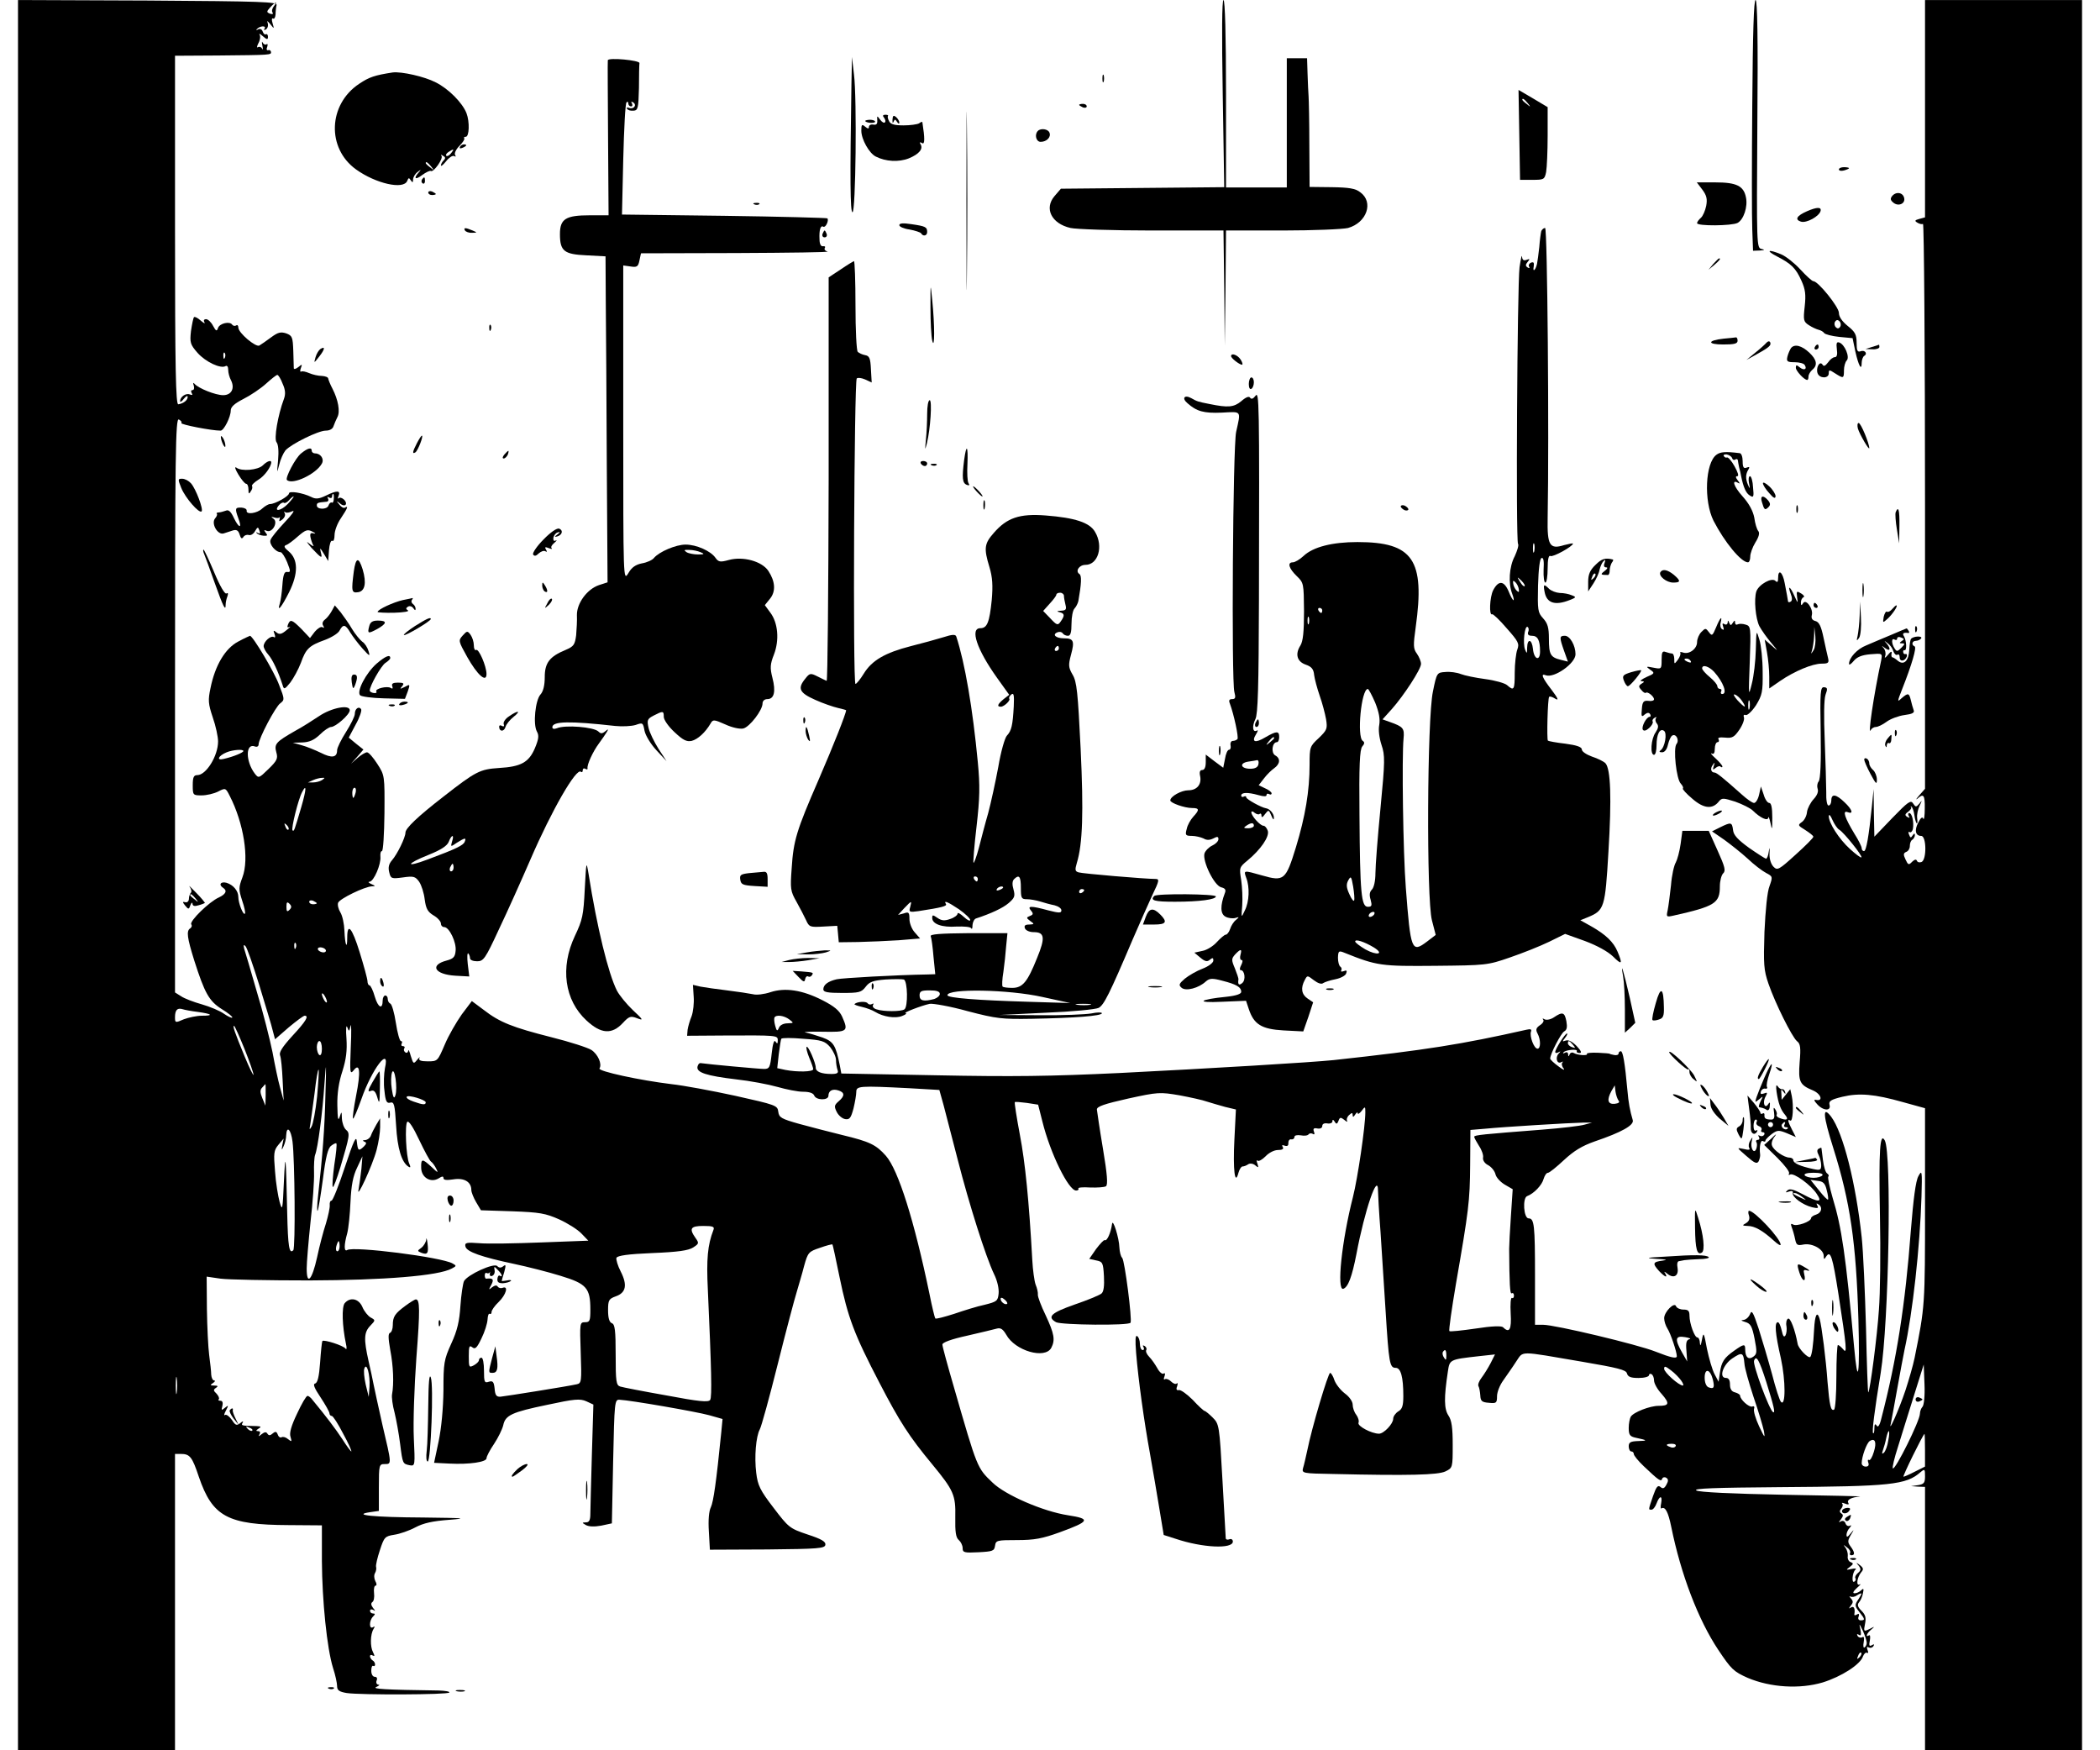 <?xml version="1.0" standalone="no"?>
<!DOCTYPE svg PUBLIC "-//W3C//DTD SVG 20010904//EN"
 "http://www.w3.org/TR/2001/REC-SVG-20010904/DTD/svg10.dtd">
<svg version="1.0" xmlns="http://www.w3.org/2000/svg"
 width="600pt" height="500pt" viewBox="0 0 815 691"
 preserveAspectRatio="xMidYMid meet">

<g transform="translate(0,691) scale(0.1,-0.1)"
fill="#000000" stroke="none">
<path d="M0 3455 l0 -3455 310 0 310 0 0 585 0 585 23 0 c36 0 45 -12 71 -90
54 -158 114 -190 354 -191 l132 -1 0 -141 c1 -157 20 -345 44 -422 9 -27 16
-60 16 -71 0 -17 8 -23 38 -28 53 -8 400 -7 405 2 3 4 -16 7 -41 8 -217 3
-265 6 -247 14 11 5 15 9 8 9 -7 1 -10 8 -7 16 4 9 1 15 -7 15 -8 0 -14 10
-14 24 0 13 3 22 8 19 4 -2 7 0 7 6 0 5 -4 13 -10 16 -5 3 -10 11 -10 16 0 6
5 7 11 3 8 -4 8 -1 1 13 -12 22 -11 71 2 92 6 10 5 12 -2 7 -16 -10 -16 26 0
42 9 9 9 12 0 12 -7 0 -12 5 -12 11 0 5 6 7 13 3 9 -6 9 -4 -1 8 -8 11 -9 18
-3 23 6 3 9 19 7 35 -2 17 1 30 6 30 5 0 5 8 -1 18 -5 10 -6 24 -1 32 4 7 6
18 4 24 -2 6 5 36 15 66 17 52 20 55 57 61 21 3 59 16 83 29 32 17 68 25 135
30 75 6 57 7 -104 9 -197 1 -283 10 -210 21 l35 5 0 92 c0 90 1 93 23 93 28 0
28 -2 -9 155 -16 72 -32 144 -35 160 -3 17 -12 58 -20 93 -19 85 -18 112 7
138 21 22 21 22 1 33 -10 6 -25 24 -32 41 -14 33 -48 41 -70 15 -12 -15 -10
-89 5 -160 4 -17 3 -25 -2 -19 -8 12 -84 36 -91 30 -2 -3 -6 -41 -9 -85 -4
-56 -10 -81 -20 -83 -9 -2 -3 -18 22 -55 19 -29 35 -57 35 -63 0 -5 4 -10 9
-10 5 0 25 -31 45 -70 21 -38 35 -70 32 -70 -2 0 -18 21 -35 48 -27 41 -64 90
-117 154 -7 10 -17 18 -21 17 -5 0 -23 -31 -41 -70 -23 -48 -31 -76 -26 -91 6
-20 5 -21 -9 -10 -9 8 -20 11 -26 8 -5 -3 -12 1 -15 10 -5 13 -9 14 -20 5 -10
-9 -16 -9 -21 -1 -5 8 -11 7 -23 -2 -12 -10 -14 -10 -8 0 4 7 2 12 -6 12 -9 0
-9 3 2 10 12 7 10 9 -8 10 -59 1 -62 2 -55 13 4 8 1 7 -9 -1 -14 -11 -19 -10
-33 12 -10 14 -22 23 -27 20 -6 -4 -4 4 3 17 11 22 11 23 -4 11 -13 -11 -15
-10 -10 7 3 13 1 21 -8 21 -7 0 -10 3 -6 6 3 4 -1 13 -9 22 -13 12 -13 16 -2
23 9 6 8 9 -7 9 -17 0 -17 2 -5 10 8 5 10 10 5 10 -6 0 -11 10 -12 23 0 12 -4
47 -8 77 -4 30 -8 112 -9 182 l-1 128 55 -8 c30 -4 188 -7 350 -7 295 1 510
18 563 47 19 10 19 11 3 20 -44 25 -391 69 -416 53 -13 -8 -13 20 0 66 5 19
11 75 13 125 3 65 10 101 26 134 l21 45 -4 -50 c-3 -27 -8 -63 -11 -80 -11
-48 55 94 71 155 8 30 14 70 14 90 l0 35 -15 -25 c-8 -14 -18 -33 -21 -42 -3
-10 -14 -18 -23 -19 -10 0 -11 -2 -4 -6 10 -3 10 -8 -1 -19 -21 -20 -24 -18
-28 19 -2 26 -12 6 -47 -100 -24 -73 -48 -133 -53 -133 -5 0 -8 -8 -7 -18 1
-9 -6 -42 -15 -72 -10 -30 -26 -91 -35 -134 -20 -90 -41 -113 -41 -44 0 24 7
106 15 183 9 77 15 165 14 195 -1 30 1 62 4 70 11 26 30 172 37 280 7 96 8 92
4 -40 -3 -135 -11 -238 -29 -400 -4 -36 -5 -63 -2 -60 3 3 12 59 21 125 11 88
20 123 33 132 9 7 18 11 20 9 3 -2 -1 -41 -8 -85 -6 -45 -9 -84 -6 -87 3 -3
16 32 30 78 37 125 39 134 22 148 -8 7 -15 27 -16 44 -1 30 -1 30 -9 6 -6 -18
-8 -5 -9 46 -1 48 6 93 20 135 15 48 19 81 16 129 -3 36 -1 56 3 45 7 -19 8
-18 13 5 3 14 4 -24 1 -85 -4 -99 -3 -108 11 -91 25 33 29 -5 10 -100 -9 -47
-15 -88 -12 -90 2 -3 17 32 33 77 41 118 114 214 93 122 -4 -21 -6 -61 -2 -89
4 -42 9 -51 23 -47 15 4 18 -7 23 -90 5 -91 22 -146 49 -163 8 -5 9 -2 3 12
-13 27 -18 155 -8 165 6 6 24 -22 47 -71 21 -44 42 -83 47 -86 5 -3 14 -15 20
-27 10 -19 7 -18 -18 6 -37 34 -42 34 -41 -4 1 -38 38 -60 69 -41 14 9 19 9
19 1 0 -8 13 -9 39 -5 43 7 71 -10 71 -42 0 -9 9 -31 19 -48 l19 -32 124 -4
c108 -4 131 -8 185 -32 33 -15 73 -40 88 -56 l27 -28 -186 -7 c-102 -4 -212
-6 -244 -3 -53 4 -59 2 -55 -14 6 -20 61 -40 193 -68 52 -11 135 -32 183 -47
102 -31 117 -48 117 -133 0 -44 -2 -50 -21 -50 -21 0 -21 -3 -17 -120 4 -115
3 -121 -16 -125 -35 -8 -280 -47 -301 -49 -16 -1 -21 6 -23 32 -3 27 -7 32
-23 27 -17 -6 -19 -1 -19 44 0 28 -4 51 -10 51 -5 0 -10 -4 -10 -10 0 -5 -9
-14 -20 -20 -19 -10 -20 -8 -20 36 0 39 2 44 14 35 11 -9 18 -3 36 35 13 26
23 59 24 74 1 16 4 26 9 23 4 -2 7 1 7 8 0 6 12 24 28 39 29 28 40 65 16 56
-7 -3 -16 -1 -20 5 -4 6 -11 5 -22 -3 -14 -12 -14 -10 -3 10 11 21 7 27 -20
24 -3 -1 -6 5 -6 13 0 8 4 12 8 9 4 -2 9 -1 12 3 2 5 2 2 0 -5 -1 -8 3 -12 9
-9 7 2 12 12 10 22 -3 16 -2 17 12 2 17 -16 22 -32 8 -23 -4 2 -8 -3 -9 -13
-1 -13 5 -17 22 -17 13 1 27 5 31 9 4 3 -3 5 -15 2 -11 -2 -21 -3 -21 -2 0 1
4 17 10 35 7 27 7 32 -4 23 -9 -7 -16 -7 -24 1 -13 13 -117 -34 -131 -60 -4
-9 -11 -53 -14 -97 -4 -61 -12 -97 -36 -149 -29 -64 -31 -77 -31 -185 -1 -72
-8 -148 -19 -201 l-18 -85 61 -3 c78 -4 146 6 146 21 0 7 13 32 30 57 16 24
32 57 36 73 8 40 34 52 174 81 107 23 129 25 154 14 l28 -13 -6 -200 c-3 -110
-6 -215 -6 -232 0 -25 -5 -33 -17 -33 -17 -1 -17 -1 0 -11 11 -6 33 -7 60 -2
l42 9 5 244 c5 237 6 245 25 244 44 -2 303 -47 354 -61 l53 -15 -5 -52 c-20
-200 -31 -274 -41 -296 -8 -16 -11 -51 -8 -97 l4 -71 226 1 c202 2 227 4 230
18 2 13 -15 23 -70 41 -71 24 -75 27 -135 106 -53 69 -62 88 -68 137 -8 64 -1
144 14 172 6 10 38 126 71 258 33 132 67 260 75 285 7 25 21 70 29 102 15 54
18 57 63 72 25 9 48 15 49 13 1 -1 14 -59 28 -129 33 -160 57 -224 158 -418
79 -152 116 -210 208 -321 84 -102 93 -121 91 -208 -1 -59 2 -81 14 -91 8 -7
15 -21 15 -32 0 -17 6 -19 63 -16 56 3 62 5 65 26 3 21 8 22 87 22 69 0 100 6
169 31 118 43 123 53 32 67 -98 15 -248 80 -298 129 -61 58 -60 56 -152 375
-25 86 -46 162 -46 170 0 8 34 21 98 35 53 12 106 25 117 28 15 4 24 -2 37
-24 35 -64 153 -98 178 -52 16 31 12 55 -22 128 -18 37 -32 74 -31 82 1 8 -3
26 -9 40 -5 14 -11 58 -13 96 -13 236 -28 385 -49 495 -13 69 -22 127 -20 129
2 2 23 0 47 -3 l45 -7 17 -67 c31 -125 103 -272 133 -272 7 0 11 3 9 8 -3 4
18 6 46 4 29 -1 57 1 63 5 8 6 5 47 -12 148 -13 77 -23 147 -24 155 0 12 30
22 123 43 119 26 126 26 203 13 43 -8 93 -19 109 -25 17 -5 49 -15 72 -21 l42
-10 -6 -119 c-6 -119 2 -185 16 -131 4 14 11 25 16 25 6 0 16 4 23 9 7 4 19 3
28 -5 12 -10 13 -9 8 7 -4 10 -4 16 1 12 4 -4 18 4 31 17 13 14 34 25 49 25
17 0 24 4 19 12 -5 7 -2 9 8 5 10 -3 15 0 14 11 0 9 5 16 12 14 6 -1 12 3 12
9 0 7 10 9 25 7 14 -3 28 -1 31 4 3 4 10 5 16 2 7 -5 9 -1 5 9 -4 11 -1 15 14
12 11 -2 19 2 19 10 0 8 8 12 20 10 11 -2 20 2 20 8 0 8 3 8 9 -1 6 -11 10
-10 15 3 5 15 9 15 23 4 9 -8 14 -9 11 -4 -3 6 0 16 8 23 11 10 14 10 14 0 0
-9 3 -9 10 2 5 8 10 11 10 5 0 -5 7 -1 15 9 14 19 15 19 15 -5 0 -56 -30 -260
-49 -335 -44 -172 -65 -370 -38 -362 19 7 34 46 52 138 32 171 85 326 85 249
0 -12 4 -85 10 -163 5 -77 14 -217 20 -311 13 -208 16 -225 40 -225 20 0 30
-36 30 -111 0 -38 -4 -52 -20 -61 -11 -7 -20 -20 -20 -29 0 -20 -37 -59 -56
-59 -29 0 -86 30 -81 43 3 7 -1 21 -9 32 -8 10 -14 28 -14 40 0 12 -13 31 -31
44 -17 13 -35 36 -41 52 -5 16 -13 29 -17 29 -8 0 -73 -219 -90 -305 -6 -27
-13 -59 -17 -71 -5 -20 -2 -21 118 -23 300 -7 414 -4 444 10 29 14 29 15 29
105 0 68 -4 97 -17 116 -17 26 -18 69 -2 174 7 47 7 47 122 60 l64 7 -17 -34
c-10 -19 -26 -45 -36 -58 -10 -13 -16 -28 -12 -34 3 -5 6 -22 7 -36 1 -22 6
-27 34 -29 29 -3 32 -1 32 26 0 16 11 44 25 63 13 19 36 51 50 73 31 44 4 44
262 0 140 -24 173 -32 176 -46 4 -14 16 -18 46 -18 23 0 41 5 41 11 0 5 5 7
10 4 6 -3 10 -15 10 -25 0 -11 13 -35 30 -53 33 -38 30 -47 -12 -47 -34 0 -99
-25 -110 -43 -4 -7 -8 -27 -8 -44 0 -27 4 -34 28 -39 47 -10 48 -12 10 -13
-31 -1 -38 -5 -38 -21 0 -11 5 -20 10 -20 6 0 10 -5 10 -10 0 -6 17 -27 39
-48 60 -57 69 -63 73 -50 2 6 10 8 16 4 9 -5 9 -13 1 -27 -8 -15 -14 -18 -24
-9 -10 8 -16 1 -29 -36 -19 -56 -19 -54 -6 -54 6 0 15 11 20 25 12 32 24 32
18 0 -3 -13 -2 -23 1 -20 15 9 27 -14 39 -73 38 -187 106 -366 186 -486 51
-76 60 -85 116 -110 90 -38 205 -45 296 -18 74 23 149 71 159 103 4 10 11 17
16 14 5 -3 6 2 2 11 -4 11 -3 15 5 10 6 -3 14 -1 18 5 5 8 3 9 -6 4 -10 -6
-12 -1 -8 18 3 15 1 24 -3 21 -16 -10 -9 9 9 23 15 13 14 13 -7 2 -23 -11 -24
-10 -18 20 5 24 2 36 -14 52 -15 15 -18 24 -9 34 6 7 13 23 15 36 4 17 2 20
-7 11 -7 -7 -18 -12 -26 -12 -9 0 -6 7 9 21 13 11 18 18 11 14 -15 -8 -11 27
6 48 10 11 9 17 -5 28 -16 12 -17 12 -5 -2 10 -13 9 -19 -3 -29 -8 -7 -13 -16
-10 -20 3 -5 1 -11 -4 -14 -12 -8 -8 37 4 47 6 5 -1 6 -15 3 -23 -5 -23 -4 -7
8 15 11 15 15 3 19 -8 3 -13 14 -11 24 1 10 -3 25 -9 33 -10 13 -9 13 6 1 10
-7 15 -17 12 -22 -3 -5 0 -9 5 -9 15 0 14 12 -3 35 -12 16 -12 23 1 45 14 23
14 24 -1 6 -12 -15 -16 -16 -16 -5 0 8 6 21 13 28 7 9 7 11 1 8 -7 -4 -15 0
-18 9 -3 9 -11 12 -18 8 -10 -6 -10 -4 0 8 9 12 10 18 2 23 -8 5 -8 11 -1 19
6 7 8 16 4 20 -4 4 1 4 11 0 13 -5 17 -4 13 3 -7 12 12 22 46 25 12 1 -124 4
-303 7 -204 4 -332 10 -343 17 -14 8 74 11 328 13 441 3 500 9 557 59 17 14
18 13 18 -16 0 -26 -4 -31 -27 -35 l-28 -4 28 -2 27 -1 0 -520 0 -520 310 0
310 0 0 3455 0 3455 -310 0 -310 0 0 -429 0 -429 -22 -6 c-19 -5 -20 -8 -8
-15 8 -5 18 -7 22 -5 4 3 8 -498 8 -1112 l0 -1118 -22 -25 c-13 -15 -16 -20
-8 -14 24 22 30 15 29 -39 0 -29 -3 -47 -6 -40 -3 9 -10 4 -19 -14 -17 -31
-12 -54 11 -54 21 0 22 -95 1 -103 -8 -3 -16 -1 -18 5 -3 7 -9 5 -19 -4 -13
-14 -16 -13 -26 9 -9 19 -9 25 3 30 8 3 14 13 14 23 0 11 4 22 10 25 5 3 10
12 10 18 0 8 -3 8 -9 -1 -7 -11 -9 -10 -14 3 -4 9 -3 13 2 10 5 -3 11 3 13 12
5 26 -3 63 -14 63 -5 0 -6 -5 -2 -12 5 -7 3 -8 -6 -3 -10 6 -10 11 3 20 9 7
15 15 12 18 -3 4 -2 5 2 2 4 -3 9 -18 11 -33 2 -15 6 -29 9 -32 3 -3 4 6 2 20
-2 14 3 36 10 50 10 21 10 23 -1 8 -13 -15 -15 -15 -25 0 -9 15 -20 7 -82 -57
l-71 -74 -2 94 -1 94 -7 -70 c-12 -117 -22 -175 -31 -175 -5 0 -9 5 -9 11 0 7
-13 33 -29 58 -38 63 -48 93 -27 85 25 -10 19 10 -12 39 -33 32 -52 35 -52 7
0 -11 -5 -20 -11 -20 -6 0 -10 22 -9 53 0 28 -3 120 -6 204 -4 93 -3 162 3
180 9 24 8 29 -6 30 -14 1 -16 -17 -13 -179 2 -117 -1 -184 -8 -193 -6 -7 -7
-20 -4 -29 4 -11 -2 -26 -16 -41 -12 -13 -24 -36 -26 -50 -1 -15 -10 -33 -20
-40 -17 -12 -16 -14 12 -31 17 -11 32 -22 33 -27 1 -4 -31 -36 -70 -71 -66
-60 -72 -63 -87 -48 -10 10 -17 31 -16 52 1 26 0 28 -3 8 -2 -16 -7 -28 -11
-28 -4 1 -34 20 -67 43 -44 32 -61 50 -63 70 -4 32 -8 32 -51 11 l-32 -16 48
-33 c26 -19 68 -52 93 -75 24 -23 57 -48 72 -56 27 -14 27 -15 14 -52 -9 -22
-16 -95 -20 -181 -4 -128 -3 -150 16 -205 27 -78 92 -208 112 -226 14 -10 16
-26 11 -83 -6 -78 0 -90 53 -112 32 -14 41 -44 11 -37 -9 2 -7 -4 5 -17 24
-27 56 -28 49 -3 -4 15 5 21 50 32 67 16 127 11 240 -21 l87 -24 0 -386 c0
-393 0 -396 -41 -599 -6 -30 -23 -88 -36 -128 -26 -78 -69 -174 -58 -132 3 14
14 75 25 136 11 61 24 131 29 155 32 144 61 406 67 604 3 103 2 108 -12 82
-11 -19 -20 -92 -30 -215 -22 -294 -56 -509 -116 -740 -7 -30 -14 -39 -19 -30
-6 9 -9 6 -9 -11 0 -13 -2 -22 -5 -19 -5 5 5 86 30 238 32 198 44 868 16 918
-19 34 -24 -39 -19 -296 3 -142 1 -309 -4 -372 -7 -106 -35 -320 -42 -327 -2
-2 -6 113 -9 254 -4 142 -11 303 -17 358 -23 214 -73 413 -121 477 -35 45 -32
5 9 -125 67 -213 90 -373 99 -677 6 -221 -2 -273 -17 -108 -33 364 -49 472
-85 590 -12 42 -20 79 -17 83 4 3 1 9 -5 13 -6 4 -13 27 -16 52 -3 25 -6 46
-6 48 -1 2 -6 0 -11 -3 -7 -4 -7 -12 0 -25 5 -10 10 -28 10 -40 0 -19 -4 -21
-32 -15 -51 11 -78 23 -78 35 0 5 -7 10 -15 10 -21 0 -62 28 -69 47 -4 9 1 25
11 37 9 12 4 9 -12 -7 l-30 -27 52 -51 c29 -29 50 -56 46 -62 -3 -5 -1 -7 4
-4 14 9 84 -42 106 -77 23 -34 7 -34 -57 0 -36 19 -51 23 -60 14 -8 -8 -7 -9
7 -4 11 4 17 2 15 -6 -4 -15 39 -47 76 -56 22 -5 27 -4 21 6 -5 9 -4 11 3 6
19 -11 14 -34 -8 -41 -11 -3 -20 -10 -20 -14 0 -14 -58 -34 -71 -25 -9 5 -10
2 -5 -12 4 -10 10 -31 13 -46 5 -24 9 -26 34 -21 34 6 79 -19 79 -45 0 -15 2
-15 10 -2 17 25 25 -1 48 -148 33 -214 35 -240 19 -219 -8 9 -17 17 -21 17 -3
0 -6 -56 -6 -124 0 -69 -4 -127 -9 -131 -13 -7 -18 16 -26 110 -6 88 -23 220
-31 248 -10 34 -19 16 -22 -42 -3 -62 -9 -101 -15 -108 -8 -7 -47 33 -50 52
-10 55 -29 105 -38 99 -6 -3 -9 -17 -6 -30 2 -12 0 -29 -4 -36 -6 -9 -10 -3
-15 20 -4 17 -10 32 -15 32 -14 0 -11 -43 12 -143 19 -88 19 -193 0 -171 -5 5
-21 54 -35 109 -15 55 -39 136 -53 180 -22 66 -27 75 -34 57 -5 -12 -16 -22
-26 -23 -12 -1 -9 -3 7 -8 21 -6 27 -16 37 -66 10 -52 10 -60 -5 -71 -19 -14
-32 -2 -32 29 0 22 -5 22 -43 -5 -40 -28 -51 -44 -57 -88 l-5 -35 -16 30 c-9
17 -22 62 -30 100 -12 66 -14 68 -20 35 -4 -22 -7 -27 -8 -12 0 12 -5 22 -10
22 -11 0 -31 55 -31 86 0 19 -5 24 -24 24 -13 0 -26 6 -29 13 -6 19 -47 -22
-47 -47 0 -12 6 -30 13 -41 12 -18 37 -92 37 -109 0 -11 -23 -6 -84 18 -70 28
-397 106 -444 106 l-32 0 0 194 c0 200 -3 226 -25 226 -20 0 -25 81 -6 88 27
10 59 44 65 68 4 13 11 24 17 24 6 0 34 23 63 50 40 37 71 56 122 74 106 36
156 64 150 84 -11 37 -17 69 -21 117 -10 110 -18 155 -26 155 -5 0 -9 -4 -9
-9 0 -5 -8 -8 -17 -6 -10 2 -18 4 -18 5 0 1 -21 3 -47 4 -26 1 -45 -1 -43 -4
6 -9 -37 -6 -52 3 -6 4 -14 1 -16 -5 -4 -10 -6 -10 -6 0 -1 8 -6 10 -13 6 -7
-4 -9 -3 -5 2 9 10 58 14 52 4 -2 -4 3 -7 11 -7 10 0 6 9 -12 28 -17 17 -32
25 -43 21 -14 -5 -14 -4 -2 11 7 9 11 17 7 17 -7 0 -46 -61 -46 -73 0 -5 6 -5
13 -1 9 5 9 4 0 -6 -14 -15 -6 -43 11 -33 6 3 8 3 4 -2 -4 -4 -2 -15 5 -23 6
-9 -3 -5 -20 8 -18 13 -33 27 -33 31 0 18 42 99 55 107 11 6 13 17 9 40 -7 36
-15 39 -49 16 -13 -9 -30 -12 -37 -8 -7 4 -10 4 -6 -1 5 -5 -1 -15 -12 -22
-16 -11 -18 -18 -10 -33 13 -24 13 -60 0 -60 -14 0 -32 49 -26 67 4 9 -1 12
-17 8 -258 -58 -395 -80 -762 -120 -86 -9 -486 -33 -845 -51 -273 -13 -423
-15 -722 -9 l-377 7 -6 32 c-16 80 -25 94 -68 110 -23 8 -53 17 -67 20 -14 2
16 4 66 3 101 -2 104 1 78 60 -11 24 -32 41 -77 64 -80 41 -148 51 -206 32
-24 -8 -55 -12 -69 -8 -14 3 -60 10 -101 15 -42 5 -90 12 -106 15 l-30 7 3
-47 c2 -25 -2 -59 -8 -76 -7 -17 -14 -41 -16 -54 l-2 -24 146 1 c209 1 212 1
212 -19 0 -14 -2 -15 -9 -5 -5 9 -11 -8 -15 -47 -6 -55 -9 -61 -30 -61 -20 0
-225 19 -250 23 -6 1 -11 -5 -13 -14 -5 -23 35 -36 152 -50 55 -6 129 -20 164
-30 35 -10 80 -19 101 -19 24 0 40 -5 44 -15 7 -19 56 -20 56 -1 0 20 16 29
40 21 25 -8 25 -22 0 -43 -17 -15 -18 -20 -7 -42 7 -14 22 -26 33 -28 18 -3
23 5 33 42 6 25 11 54 11 65 0 24 11 25 208 15 l120 -7 17 -61 c9 -34 34 -131
56 -216 44 -172 110 -381 143 -450 13 -26 20 -58 18 -77 -3 -29 -7 -32 -55
-44 -29 -6 -83 -23 -121 -36 -38 -12 -71 -21 -74 -18 -2 2 -13 46 -23 97 -60
289 -123 489 -172 545 -39 44 -64 56 -172 82 -49 12 -126 32 -170 44 -71 20
-80 25 -83 48 -3 25 -9 27 -170 63 -92 20 -205 41 -252 46 -124 15 -291 51
-284 62 11 17 -6 56 -32 73 -14 9 -85 32 -157 50 -154 39 -205 59 -268 108
l-47 35 -40 -53 c-21 -30 -52 -83 -67 -119 -28 -65 -28 -66 -67 -66 -28 0 -37
4 -33 13 4 6 0 4 -9 -7 -14 -17 -15 -17 -25 15 -5 19 -10 28 -10 21 -1 -7 -6
-10 -11 -7 -6 4 -8 11 -5 16 4 5 1 9 -5 9 -6 0 -8 4 -5 10 3 6 2 10 -3 10 -5
0 -14 33 -20 72 -6 40 -16 74 -22 76 -5 2 -10 10 -10 18 0 8 -4 14 -10 14 -5
0 -10 -9 -10 -19 0 -38 -18 -30 -31 14 -7 25 -17 45 -21 45 -4 0 -8 7 -8 16 0
9 -14 60 -31 115 -30 97 -49 119 -49 57 0 -50 -9 -28 -11 27 -1 28 -8 60 -16
73 -8 13 -12 30 -9 38 6 16 105 64 134 65 14 0 14 2 -3 9 -11 5 -14 9 -7 9 17
1 46 69 43 99 -1 12 1 22 6 22 5 0 9 67 10 149 1 149 1 150 -28 195 -16 25
-34 46 -41 46 -6 0 -23 -10 -37 -22 l-26 -23 25 28 24 28 -29 23 -29 24 27 51
c16 28 25 56 22 61 -9 14 -25 2 -25 -18 0 -10 -16 -42 -35 -72 -19 -30 -35
-62 -35 -72 0 -29 -21 -32 -64 -10 -23 11 -57 25 -76 30 l-35 10 38 1 c27 1
46 9 69 31 17 17 37 30 44 30 18 0 74 49 74 66 0 24 -72 10 -121 -23 -24 -16
-66 -43 -94 -58 -77 -44 -84 -52 -75 -85 7 -24 3 -33 -31 -66 -38 -37 -39 -37
-54 -18 -37 49 -37 122 1 107 8 -3 14 1 14 8 0 23 67 150 86 163 17 13 17 16
-5 72 -18 50 -104 194 -115 194 -1 0 -23 -10 -47 -23 -51 -27 -91 -94 -109
-184 -10 -47 -9 -61 9 -115 12 -34 21 -77 21 -95 0 -57 -47 -133 -82 -133 -14
0 -18 -8 -18 -40 0 -39 1 -40 35 -40 20 0 49 7 65 15 29 15 30 15 46 -17 55
-107 78 -249 50 -322 -15 -40 -15 -47 -1 -91 9 -26 14 -49 11 -52 -7 -7 -26
42 -26 66 0 24 -20 48 -47 56 -23 6 -32 -8 -13 -20 17 -11 11 -25 -17 -38 -38
-17 -116 -93 -109 -106 4 -5 2 -12 -4 -16 -16 -10 -12 -37 16 -127 41 -128 58
-160 109 -192 25 -15 44 -31 41 -33 -2 -3 -17 4 -33 15 -15 11 -55 28 -87 37
-32 9 -69 23 -82 32 l-24 15 0 1134 c0 1004 2 1133 15 1128 8 -4 13 -10 10
-14 -4 -6 119 -30 155 -30 13 0 40 54 40 79 0 15 15 28 50 46 28 14 68 41 89
60 21 19 41 35 45 35 4 0 14 -16 21 -35 11 -24 12 -41 5 -60 -24 -64 -40 -158
-29 -171 7 -9 9 -35 6 -71 -5 -52 -5 -54 4 -19 5 22 17 48 25 58 24 26 130 78
159 78 16 0 28 7 31 18 3 9 10 25 15 35 12 22 3 69 -19 112 -9 17 -16 35 -17
40 0 6 -11 10 -25 11 -14 0 -36 5 -50 11 -14 6 -28 9 -32 6 -4 -2 -5 4 -1 14
6 16 5 16 -10 4 -9 -7 -17 -10 -18 -5 0 5 -1 36 -2 69 -2 54 -4 60 -28 69 -22
7 -33 4 -60 -16 -19 -14 -39 -28 -46 -32 -14 -8 -83 50 -83 71 0 8 -4 12 -9 8
-5 -3 -12 -1 -15 3 -9 15 -49 6 -56 -12 -5 -15 -8 -14 -20 8 -7 14 -20 26 -27
26 -9 0 -11 -5 -7 -12 4 -7 -2 -4 -14 6 -12 11 -24 17 -27 14 -3 -3 -8 -28
-12 -55 -5 -45 -3 -53 26 -86 32 -36 92 -64 111 -52 6 3 10 -3 10 -15 0 -12 5
-30 11 -41 16 -32 2 -59 -31 -59 -30 0 -98 27 -113 45 -5 6 -7 3 -3 -7 3 -10
1 -18 -5 -18 -6 0 -7 -5 -3 -12 5 -7 2 -9 -8 -5 -16 6 -38 -10 -38 -27 0 -5 7
-1 15 10 8 10 15 14 15 7 0 -13 -17 -26 -37 -29 -10 -2 -13 141 -13 687 l0
689 170 1 c210 2 210 2 209 14 -1 6 -6 9 -11 7 -6 -2 -8 4 -4 13 3 9 2 14 -3
10 -5 -3 -12 1 -15 7 -3 7 -4 2 -1 -12 3 -14 2 -19 -1 -12 -3 6 -10 9 -16 6
-6 -4 -5 3 1 15 7 12 9 27 5 34 -4 6 2 4 13 -6 16 -14 20 -14 20 -2 0 8 -4 12
-8 10 -4 -3 -10 2 -13 11 -3 9 -11 12 -18 8 -7 -4 -9 -3 -5 1 11 13 38 15 31
3 -5 -7 -2 -8 5 -4 7 5 10 15 7 25 -4 11 -2 10 10 -4 16 -20 16 -20 9 4 -4 13
-3 21 2 18 5 -3 9 4 10 16 0 12 2 29 4 37 4 13 -59 15 -508 18 l-513 2 0
-3455z m1010 3430 c-6 -8 -9 -19 -5 -24 4 -7 0 -8 -10 -5 -14 6 -14 8 1 25 20
22 32 26 14 4z m-193 -1387 c-3 -8 -6 -5 -6 6 -1 11 2 17 5 13 3 -3 4 -12 1
-19z m73 -1553 c0 -6 -38 -22 -77 -31 -31 -8 -23 12 11 26 24 10 66 13 66 5z
m310 -115 c-8 -5 -24 -9 -35 -9 l-20 0 20 9 c11 5 27 9 35 9 13 1 13 0 0 -9z
m-81 -105 c-28 -95 -29 -99 -35 -93 -6 7 23 124 38 151 18 35 17 11 -3 -58z
m214 55 c-3 -11 -7 -20 -9 -20 -2 0 -4 9 -4 20 0 11 4 20 9 20 5 0 7 -9 4 -20z
m5859 -146 c19 -12 92 -103 87 -109 -3 -2 -23 13 -45 33 -44 40 -84 103 -84
130 1 9 7 3 14 -14 8 -18 20 -36 28 -40z m-6124 1 c-3 -3 -9 2 -12 12 -6 14
-5 15 5 6 7 -7 10 -15 7 -18z m112 -291 c0 -2 -7 -4 -15 -4 -8 0 -15 4 -15 10
0 5 7 7 15 4 8 -4 15 -8 15 -10z m-108 -26 c-9 -9 -12 -7 -12 12 0 19 3 21 12
12 9 -9 9 -15 0 -24z m25 -150 c-3 -8 -6 -5 -6 6 -1 11 2 17 5 13 3 -3 4 -12
1 -19z m-144 -148 c24 -80 49 -160 53 -179 l9 -34 54 47 c30 25 58 46 63 46
18 0 5 -22 -48 -79 -41 -45 -54 -66 -49 -78 4 -10 8 -54 10 -98 l4 -80 -14 51
c-8 28 -21 91 -30 140 -10 49 -37 157 -62 239 -24 83 -46 159 -50 170 -3 14
-2 17 5 10 6 -5 30 -75 55 -155z m262 140 c3 -5 -1 -10 -9 -10 -8 0 -18 5 -21
10 -3 6 1 10 9 10 8 0 18 -4 21 -10z m5 -205 c0 -5 -5 -3 -10 5 -5 8 -10 20
-10 25 0 6 5 3 10 -5 5 -8 10 -19 10 -25z m-510 -40 c57 -8 64 -15 16 -15 -20
0 -52 -7 -71 -14 -34 -15 -35 -14 -35 8 0 28 9 38 29 32 9 -3 36 -8 61 -11z
m2336 -30 c18 -14 18 -14 -7 -15 -16 0 -30 -7 -34 -17 -7 -16 -9 -14 -15 7 -4
14 -5 28 -3 33 7 12 38 8 59 -8z m-2152 -115 c20 -50 36 -96 36 -103 0 -6 -16
26 -35 72 -40 97 -48 121 -42 121 3 0 21 -41 41 -90z m2313 6 c12 -15 23 -38
23 -51 0 -13 3 -30 6 -39 5 -12 -1 -16 -24 -16 -40 0 -62 9 -62 25 0 19 -30
88 -36 82 -3 -3 2 -22 10 -42 9 -21 16 -41 16 -46 0 -11 -63 -12 -110 -3 l-32
7 6 55 c4 30 8 58 10 61 3 4 41 4 87 0 73 -5 85 -9 106 -33z m-2007 -7 c0 -17
-4 -28 -10 -24 -5 3 -10 17 -10 31 0 13 5 24 10 24 6 0 10 -14 10 -31z m4940
16 c11 -13 10 -14 -4 -9 -9 3 -16 10 -16 15 0 13 6 11 20 -6z m-4959 -205 c-6
-56 -16 -109 -22 -118 -8 -14 -9 -13 -5 8 2 14 10 69 17 123 6 54 13 96 16 94
2 -3 -1 -51 -6 -107z m309 5 c-5 -15 -9 -8 -14 26 -4 25 -3 54 1 65 10 26 23
-63 13 -91z m-512 3 l-1 -43 -12 29 c-9 22 -10 33 -1 42 6 7 12 13 13 14 1 0
1 -19 1 -42z m5342 -23 c6 -7 0 -11 -16 -13 -27 -2 -31 16 -12 51 l13 22 3
-25 c2 -14 8 -30 12 -35z m-4710 -7 c0 -11 -11 -10 -48 3 -18 6 -30 14 -27 19
5 9 75 -12 75 -22z m4576 -88 c-16 -5 -92 -14 -170 -20 -231 -18 -266 -21
-266 -28 0 -4 9 -20 19 -36 11 -16 18 -37 16 -46 -2 -10 6 -23 20 -30 13 -7
26 -23 29 -36 3 -13 20 -31 37 -41 l31 -18 -7 -105 c-4 -58 -7 -116 -7 -130 1
-139 3 -180 10 -176 5 3 9 -1 9 -9 0 -8 -4 -12 -8 -9 -5 2 -7 -25 -5 -61 4
-64 -5 -80 -30 -55 -6 6 -44 5 -108 -5 -55 -8 -102 -13 -104 -10 -3 3 9 87 26
187 50 288 55 325 56 470 l1 137 60 5 c69 7 333 23 385 24 l35 0 -29 -8z
m-5102 -67 c9 -68 12 -421 3 -429 -16 -16 -21 13 -24 149 -5 230 -7 249 -13
122 -5 -113 -6 -118 -17 -80 -6 22 -15 76 -18 120 -6 72 -5 83 13 105 l21 25
-5 -25 c-4 -22 -3 -23 5 -5 5 11 10 30 10 43 2 40 19 23 25 -25z m6041 -133
c-3 -5 -19 -10 -35 -10 -16 0 -32 5 -35 10 -4 6 10 10 35 10 25 0 39 -4 35
-10z m17 -59 c5 -18 7 -35 5 -37 -2 -2 -18 14 -36 37 l-33 41 28 -4 c22 -2 30
-10 36 -37z m-96 -27 c18 -14 18 -14 -6 -3 -31 14 -36 19 -24 19 6 0 19 -7 30
-16z m-4300 -130 c-23 -59 -28 -115 -22 -236 14 -310 17 -424 9 -435 -7 -10
-46 -6 -173 18 -91 16 -173 32 -182 35 -16 5 -18 20 -18 125 0 97 -3 121 -15
125 -10 4 -15 20 -15 51 0 40 3 45 30 55 41 14 47 45 20 98 -12 23 -19 48 -17
54 4 9 46 15 142 19 101 4 142 10 161 22 23 15 24 17 9 38 -26 37 -19 47 31
47 39 0 45 -3 40 -16z m-1476 -64 c0 -11 -4 -20 -9 -20 -5 0 -7 9 -4 20 3 11
7 20 9 20 2 0 4 -9 4 -20z m2636 -227 c-7 -7 -26 7 -26 19 0 6 6 6 15 -2 9 -7
13 -15 11 -17z m2694 -140 c-12 -3 -15 -14 -12 -46 l3 -42 -20 35 c-30 53 -28
68 12 61 17 -3 25 -6 17 -8z m-960 -65 c0 -18 -2 -20 -9 -8 -6 8 -7 18 -5 22
9 14 14 9 14 -14z m1177 -31 c1 -18 18 -77 36 -132 19 -55 37 -116 41 -135 5
-30 3 -27 -19 19 -14 30 -23 61 -20 69 3 8 0 12 -7 9 -13 -4 -48 28 -48 43 0
4 -9 10 -20 13 -14 3 -20 14 -20 31 0 17 -5 26 -16 26 -29 0 -12 52 25 77 39
26 44 24 48 -20z m86 -72 c31 -99 37 -126 27 -120 -15 9 -81 188 -75 203 9 24
20 4 48 -83z m-5515 -20 l-3 -40 -12 49 c-6 27 -9 56 -5 64 9 25 23 -26 20
-73z m5179 25 c8 -11 11 -20 7 -20 -16 0 -74 52 -74 66 0 12 5 11 27 -6 15
-11 33 -30 40 -40z m953 -104 c-5 -5 -10 -18 -10 -27 0 -28 -98 -225 -107
-216 -3 3 6 41 20 84 13 43 42 134 63 202 l39 124 3 -78 c2 -45 -2 -83 -8 -89z
m-828 109 c8 -33 5 -40 -17 -32 -9 4 -15 19 -15 38 0 38 21 35 32 -6z m-6065
-52 c-2 -16 -4 -3 -4 27 0 30 2 43 4 28 2 -16 2 -40 0 -55z m298 -151 c-3 -3
-11 0 -18 7 -9 10 -8 11 6 5 10 -3 15 -9 12 -12z m6460 -39 c-3 -21 -11 -42
-17 -48 -8 -7 -9 -4 -4 10 4 11 10 32 13 48 3 15 8 27 10 27 3 0 2 -17 -2 -37z
m145 -38 l0 -65 -40 -20 c-21 -11 -42 -20 -45 -20 -5 0 77 167 83 169 1 1 2
-28 2 -64z m-202 -7 c-6 -21 -15 -35 -19 -32 -5 3 -6 -2 -3 -10 4 -11 0 -16
-10 -16 -9 0 -16 6 -16 13 0 26 20 81 32 88 21 13 28 -5 16 -43z m-783 22 c-3
-5 -12 -7 -20 -3 -21 7 -19 13 6 13 11 0 18 -4 14 -10z m722 -604 c-15 -22
-15 -26 3 -49 24 -30 24 -34 6 -34 -8 0 -12 6 -8 15 3 10 1 13 -7 8 -6 -4 -11
-4 -10 1 4 22 -2 34 -13 27 -10 -6 -10 -5 -1 7 10 12 10 18 0 29 -6 7 -7 10
-2 7 6 -3 17 -2 25 4 23 14 24 11 7 -15z m33 -172 c0 -7 -4 -15 -9 -18 -4 -3
-6 6 -3 21 3 17 1 24 -6 19 -6 -3 -14 -1 -18 5 -4 8 -3 9 5 5 8 -6 10 0 6 21
-6 26 -5 25 10 -6 8 -18 15 -39 15 -47z m-29 -57 c-10 -9 -11 -8 -5 6 3 10 9
15 12 12 3 -3 0 -11 -7 -18z"/>
<path d="M7493 1385 c0 -7 6 -11 14 -8 7 3 13 6 13 8 0 2 -6 5 -13 8 -8 3 -14
-1 -14 -8z"/>
<path d="M4757 6541 l6 -370 -322 -3 -323 -3 -25 -29 c-42 -49 -12 -109 63
-126 21 -5 166 -10 321 -10 l283 0 3 -227 2 -228 3 228 2 227 223 0 c122 0
239 5 259 10 74 21 102 102 48 141 -19 15 -44 19 -112 20 l-88 1 -1 167 c0 91
-2 177 -3 191 -1 14 -3 53 -4 88 l-2 62 -40 0 -40 0 0 -255 0 -255 -120 0
-120 0 0 370 c0 232 -4 370 -10 370 -6 0 -7 -134 -3 -369z"/>
<path d="M6848 6498 c-2 -227 -2 -450 0 -495 l3 -83 27 1 c19 1 21 3 7 6 -20
4 -20 10 -17 493 3 341 0 490 -7 490 -7 0 -11 -130 -13 -412z"/>
<path d="M2329 6672 c-1 -4 0 -143 1 -309 l2 -303 -74 0 c-95 0 -118 -14 -118
-74 0 -67 16 -80 104 -84 l76 -4 1 -182 c1 -99 3 -389 4 -643 l3 -462 -34 -11
c-47 -16 -88 -72 -87 -119 1 -20 -1 -55 -3 -79 -5 -37 -9 -44 -42 -58 -63 -26
-82 -51 -82 -107 0 -33 -6 -57 -17 -69 -20 -22 -30 -117 -14 -146 9 -16 7 -30
-8 -66 -24 -56 -55 -73 -142 -78 -75 -5 -91 -13 -219 -113 -102 -79 -150 -125
-150 -142 0 -19 -32 -85 -53 -109 -13 -15 -16 -29 -11 -48 6 -25 9 -26 54 -20
42 6 49 4 64 -17 9 -13 19 -44 22 -70 5 -37 12 -49 35 -63 16 -9 29 -24 29
-32 0 -8 6 -14 13 -14 20 0 49 -61 45 -94 -2 -24 -9 -31 -35 -38 -69 -18 -48
-55 34 -60 l55 -3 -6 49 c-3 27 -2 45 2 42 4 -4 7 -13 7 -19 0 -7 12 -12 28
-12 25 0 32 9 86 126 33 69 89 194 125 277 83 192 181 363 199 345 4 -3 7 -1
7 6 0 7 5 9 10 6 6 -4 10 -3 9 2 -3 13 21 66 45 98 12 16 26 37 31 45 7 12 6
13 -6 3 -12 -10 -18 -10 -27 -1 -18 18 -132 27 -164 13 -11 -4 -18 -3 -18 4 0
24 69 25 248 5 28 -3 65 -1 81 4 28 10 29 9 35 -23 4 -19 24 -52 47 -77 l40
-43 -32 49 c-17 27 -35 64 -39 82 -7 31 -5 36 20 49 37 19 40 19 40 -5 0 -12
19 -39 43 -61 33 -31 47 -38 67 -34 24 6 54 33 75 69 9 16 13 16 58 -4 28 -13
58 -19 71 -16 25 6 76 72 76 99 0 10 8 17 19 17 27 0 34 30 20 84 -10 39 -9
54 6 92 22 57 16 125 -14 165 l-22 30 21 26 c23 29 20 68 -7 109 -25 38 -100
59 -157 43 -33 -9 -40 -8 -52 9 -19 27 -75 52 -118 52 -38 0 -104 -28 -125
-53 -6 -8 -28 -18 -47 -21 -25 -5 -41 -16 -54 -39 -20 -32 -20 -31 -20 592 l0
623 29 -4 c25 -4 30 -1 35 24 l6 28 377 1 c208 1 370 3 360 6 -9 2 -15 9 -11
14 3 5 0 8 -7 7 -8 -2 -14 8 -14 27 -2 37 4 57 15 50 9 -5 23 25 16 33 -3 2
-186 7 -408 10 l-403 5 5 218 c3 119 8 221 13 225 4 4 7 2 7 -4 0 -7 5 -12 11
-12 5 0 7 5 3 12 -4 7 -3 8 5 4 16 -10 3 -29 -16 -22 -8 3 -11 2 -8 -3 3 -6
14 -9 25 -8 18 1 20 9 22 89 0 48 1 93 2 99 1 11 -123 23 -125 11z m366 -1942
c17 -7 16 -9 -10 -9 -16 0 -37 4 -45 9 -12 8 -10 10 10 9 14 0 34 -4 45 -9z
m-981 -1142 c-6 -22 -6 -22 19 -5 32 20 38 21 31 4 -5 -14 -33 -28 -146 -70
-90 -34 -87 -18 3 18 50 20 74 36 80 52 11 29 23 30 13 1z m6 -103 c0 -8 -4
-15 -10 -15 -5 0 -7 7 -4 15 4 8 8 15 10 15 2 0 4 -7 4 -15z"/>
<path d="M3291 6580 c-6 -380 -5 -505 4 -508 13 -3 18 450 6 544 l-8 69 -2
-105z"/>
<path d="M3745 6115 c0 -313 1 -440 2 -282 2 159 2 415 0 570 -1 155 -2 26 -2
-288z"/>
<path d="M1480 6624 c-71 -11 -93 -18 -133 -45 -122 -81 -129 -254 -12 -338
78 -56 188 -81 202 -45 5 13 7 13 14 2 7 -10 9 -9 9 3 0 9 8 23 18 30 14 11
15 11 5 -1 -23 -25 -14 -32 13 -11 15 11 30 18 34 16 11 -7 51 50 42 60 -4 5
-1 5 6 0 10 -5 11 -10 3 -18 -6 -6 -11 -15 -11 -20 0 -5 9 2 21 17 11 14 25
23 31 20 7 -4 8 -2 4 4 -4 7 4 23 17 36 14 14 22 27 19 30 -3 3 0 6 6 6 14 0
16 59 3 93 -16 41 -71 97 -122 122 -44 23 -135 43 -169 39z m230 -319 c-7 -9
-15 -13 -19 -10 -3 3 1 10 9 15 21 14 24 12 10 -5z m-79 -52 c13 -16 12 -17
-3 -4 -10 7 -18 15 -18 17 0 8 8 3 21 -13z"/>
<path d="M4282 6600 c0 -14 2 -19 5 -12 2 6 2 18 0 25 -3 6 -5 1 -5 -13z"/>
<path d="M5928 6378 l3 -178 48 0 c46 0 49 1 55 31 3 17 6 82 6 144 l0 112
-57 34 -58 34 3 -177z m33 125 c13 -16 12 -17 -3 -4 -10 7 -18 15 -18 17 0 8
8 3 21 -13z"/>
<path d="M4190 6496 c0 -2 7 -6 15 -10 8 -3 15 -1 15 4 0 6 -7 10 -15 10 -8 0
-15 -2 -15 -4z"/>
<path d="M3420 6445 c5 -7 7 -15 3 -18 -3 -4 -12 1 -19 11 -12 16 -12 16 -11
-3 1 -14 -3 -19 -15 -17 -10 2 -18 -2 -18 -9 0 -8 -4 -8 -15 1 -13 11 -15 8
-15 -16 0 -34 31 -89 57 -102 39 -20 91 -23 131 -7 41 17 58 38 45 57 -4 7 -1
8 7 3 11 -7 11 19 1 83 -1 2 -7 0 -13 -5 -7 -4 -35 -8 -61 -8 -35 0 -51 4 -57
16 -5 9 -7 18 -5 21 3 3 -2 5 -10 5 -10 0 -12 -4 -5 -12z"/>
<path d="M3453 6437 c0 -12 1 -16 4 -8 5 11 7 11 14 0 5 -8 9 -9 9 -3 0 6 -6
16 -13 22 -10 8 -13 6 -14 -11z"/>
<path d="M3346 6431 c8 -8 43 -8 38 0 -2 4 -13 7 -24 6 -10 -1 -17 -3 -14 -6z"/>
<path d="M4027 6393 c-14 -14 -7 -43 11 -43 24 0 42 19 35 36 -5 15 -35 19
-46 7z"/>
<path d="M1745 6330 c-3 -6 1 -7 9 -4 18 7 21 14 7 14 -6 0 -13 -4 -16 -10z"/>
<path d="M7190 6241 c0 -5 9 -7 20 -4 11 3 20 7 20 9 0 2 -9 4 -20 4 -11 0
-20 -4 -20 -9z"/>
<path d="M1595 6201 c-3 -5 -2 -12 3 -15 5 -3 9 1 9 9 0 17 -3 19 -12 6z"/>
<path d="M6651 6161 c17 -23 20 -37 15 -64 -4 -19 -13 -40 -21 -47 -8 -7 -15
-16 -15 -21 0 -12 137 -11 160 1 24 13 41 64 33 101 -9 45 -37 59 -121 59
l-73 0 22 -29z"/>
<path d="M1620 6150 c0 -6 7 -10 15 -10 8 0 15 2 15 4 0 2 -7 6 -15 10 -8 3
-15 1 -15 -4z"/>
<path d="M7401 6137 c-9 -11 -8 -17 4 -27 19 -16 47 -5 43 17 -4 23 -31 28
-47 10z"/>
<path d="M2908 6103 c7 -3 16 -2 19 1 4 3 -2 6 -13 5 -11 0 -14 -3 -6 -6z"/>
<path d="M7064 6076 c-41 -18 -49 -33 -24 -41 22 -7 73 21 78 43 3 15 -15 15
-54 -2z"/>
<path d="M3480 6021 c0 -6 18 -14 40 -17 22 -4 43 -11 46 -15 8 -14 24 -10 24
5 0 20 -7 23 -62 31 -33 5 -48 4 -48 -4z"/>
<path d="M1765 6000 c3 -5 16 -10 28 -9 21 0 21 1 2 9 -28 12 -37 12 -30 0z"/>
<path d="M6015 5998 c-2 -7 -6 -35 -8 -63 -3 -27 -7 -58 -9 -67 -6 -26 -18
-34 -13 -10 2 15 0 19 -11 15 -7 -3 -11 -10 -7 -16 3 -6 1 -7 -6 -3 -9 6 -9
11 0 22 10 12 9 13 -5 8 -11 -4 -16 0 -17 12 -1 11 -5 -8 -10 -41 -9 -72 -15
-1077 -6 -1092 4 -5 -3 -27 -13 -49 -22 -41 -26 -107 -10 -148 14 -39 2 -31
-14 9 -18 43 -40 45 -61 5 -14 -27 -17 -103 -4 -95 3 2 29 -22 57 -55 47 -53
51 -61 42 -85 -5 -14 -10 -55 -10 -91 0 -68 -3 -73 -30 -49 -9 8 -48 19 -86
24 -38 5 -82 14 -97 20 -15 6 -43 10 -61 8 -33 -2 -34 -3 -49 -77 -23 -107
-26 -817 -4 -903 l15 -58 -34 -26 c-61 -46 -65 -37 -84 212 -11 141 -16 517
-9 589 4 41 -1 47 -55 66 l-28 10 37 41 c47 53 115 157 115 178 0 9 -7 27 -16
40 -15 20 -15 33 -5 105 37 266 -10 336 -230 336 -99 0 -175 -19 -213 -55 -15
-14 -34 -25 -42 -25 -23 0 -16 -24 15 -54 28 -27 28 -29 29 -139 0 -83 -4
-118 -14 -135 -22 -34 -14 -64 21 -76 23 -8 31 -18 33 -41 2 -16 12 -53 22
-82 10 -28 21 -70 25 -92 6 -38 4 -43 -29 -75 -35 -32 -36 -36 -36 -104 0
-105 -17 -205 -54 -327 -40 -130 -47 -136 -134 -111 -74 21 -73 21 -62 -10 14
-36 12 -94 -6 -129 -14 -30 -14 -30 -10 20 2 28 0 73 -4 100 -8 49 -8 51 25
78 52 43 87 94 80 117 -4 11 -11 20 -17 20 -13 0 -48 39 -48 53 0 5 6 5 13 -2
8 -6 17 -8 20 -4 4 3 7 0 7 -7 0 -9 5 -7 14 6 14 18 15 18 25 -6 6 -15 10 -19
10 -9 1 16 -16 36 -31 38 -19 3 -78 36 -78 43 0 5 -4 6 -10 3 -5 -3 -10 -1
-10 4 0 13 25 14 68 2 21 -6 32 -6 32 0 0 6 5 7 10 4 6 -3 10 -2 10 3 0 5 -12
14 -26 20 l-25 12 21 27 c11 15 30 33 40 40 24 17 26 39 4 51 -17 10 -12 52 7
52 5 0 9 9 9 20 0 25 -10 25 -55 -1 -40 -24 -56 -19 -36 13 7 11 8 17 3 14
-17 -10 -20 17 -6 45 10 20 13 125 14 470 2 793 1 826 -14 806 -9 -12 -16 -14
-21 -7 -4 7 -17 2 -35 -14 -29 -24 -52 -26 -125 -11 -46 9 -49 10 -72 23 -27
15 -39 0 -15 -20 36 -32 64 -40 135 -37 80 4 76 10 57 -76 -13 -58 -19 -984
-7 -1027 6 -22 4 -28 -9 -28 -11 0 -14 -5 -9 -17 16 -43 36 -135 30 -141 -4
-4 -12 -7 -18 -7 -7 0 -11 -8 -9 -18 2 -9 -1 -17 -6 -17 -6 0 -13 -16 -16 -36
l-7 -35 -35 26 -34 26 0 -30 c0 -20 -5 -31 -14 -31 -9 0 -12 -8 -8 -25 6 -32
-13 -55 -47 -55 -27 0 -71 -24 -71 -40 0 -10 56 -30 86 -30 29 0 30 -7 5 -34
-11 -12 -23 -33 -26 -48 -7 -25 -5 -28 20 -28 14 0 35 -5 46 -10 13 -8 25 -7
39 0 15 8 20 8 20 -3 0 -8 -11 -19 -24 -25 -13 -6 -27 -20 -31 -31 -9 -30 38
-127 66 -134 16 -4 20 -10 14 -24 -18 -48 -18 -81 3 -92 11 -6 29 -8 39 -5 16
5 16 4 2 -8 -9 -7 -19 -23 -23 -36 -4 -12 -12 -22 -17 -22 -5 0 -20 -13 -35
-29 -14 -16 -40 -32 -57 -35 l-32 -7 24 -20 c18 -15 27 -17 37 -8 11 9 14 8
14 -3 0 -9 -19 -23 -42 -32 -24 -9 -55 -27 -71 -40 -23 -20 -25 -25 -12 -36
17 -14 67 -1 95 25 15 13 25 14 66 3 55 -14 74 -25 74 -44 0 -8 -20 -15 -57
-19 -111 -11 -125 -25 -21 -20 l97 4 11 -33 c20 -60 50 -79 137 -84 l78 -4 20
57 19 58 -22 15 c-24 16 -28 42 -11 73 10 19 10 19 36 -1 16 -12 30 -17 37
-11 6 4 27 11 48 15 20 4 39 14 42 22 5 12 2 15 -9 10 -9 -3 -13 -2 -10 3 3 5
1 12 -4 15 -5 4 -9 19 -9 35 1 27 3 29 27 19 127 -51 144 -53 358 -51 198 2
205 2 294 33 50 17 120 45 155 62 l63 31 78 -28 c48 -18 90 -41 111 -61 35
-35 39 -31 18 19 -16 38 -46 67 -104 100 l-43 24 30 12 c65 27 68 37 81 258
13 212 9 328 -12 350 -7 7 -31 19 -53 26 -22 8 -40 20 -40 28 0 10 -20 17 -65
23 -36 4 -67 10 -69 12 -5 5 -1 167 5 173 3 3 14 -1 25 -8 14 -8 9 3 -15 35
-38 49 -45 67 -23 58 33 -12 117 47 117 83 0 35 -22 73 -42 73 -22 0 -22 -6
-3 -60 l15 -42 -28 7 c-41 10 -47 21 -47 83 0 45 -5 61 -23 81 -21 23 -22 32
-20 129 2 67 7 107 14 109 8 3 10 -13 8 -47 -1 -27 2 -50 7 -50 5 0 9 25 9 56
0 36 4 53 11 49 9 -6 89 38 89 49 0 2 -16 -1 -35 -6 -57 -18 -67 -1 -65 106 6
325 -1 1146 -10 1146 -6 0 -12 -6 -15 -12z m-28 -1265 c-3 -10 -5 -4 -5 12 0
17 2 24 5 18 2 -7 2 -21 0 -30z m-38 -137 c-3 -3 -11 5 -18 17 -13 21 -12 21
5 5 10 -10 16 -20 13 -22z m-23 -12 c2 -12 0 -14 -9 -5 -6 6 -12 18 -13 27 -2
12 0 14 9 5 6 -6 12 -18 13 -27z m-776 -84 c0 -5 -2 -10 -4 -10 -3 0 -8 5 -11
10 -3 6 -1 10 4 10 6 0 11 -4 11 -10z m-53 -52 c-3 -7 -5 -2 -5 12 0 14 2 19
5 13 2 -7 2 -19 0 -25z m866 -33 c-3 -10 1 -15 15 -15 23 0 32 -18 32 -62 0
-40 -24 -32 -28 10 -4 39 -22 43 -23 5 0 -24 -1 -25 -8 -8 -10 25 -2 97 10 90
4 -3 6 -12 2 -20z m-604 -279 c15 -38 20 -64 16 -88 -4 -20 0 -51 9 -79 14
-41 14 -63 -4 -249 -11 -113 -20 -228 -20 -257 0 -31 -6 -57 -14 -65 -9 -9
-11 -21 -5 -40 6 -23 5 -28 -11 -28 -26 0 -31 55 -33 361 -2 197 1 260 11 272
9 10 10 17 2 22 -24 15 -6 205 20 205 3 0 16 -24 29 -54z m-399 -140 c0 -2 -8
-10 -17 -17 -16 -13 -17 -12 -4 4 13 16 21 21 21 13z m-62 -103 c-2 -12 -13
-18 -32 -18 -38 0 -45 22 -9 28 15 2 32 5 36 6 5 0 7 -7 5 -16z m-18 -243 c0
-5 -10 -10 -22 -10 -19 0 -20 2 -8 10 19 13 30 13 30 0z m396 -295 c-2 -5 -11
6 -19 25 -12 26 -13 39 -4 55 10 18 12 15 19 -25 4 -25 6 -49 4 -55z m79 -55
c-3 -5 -11 -10 -16 -10 -6 0 -7 5 -4 10 3 6 11 10 16 10 6 0 7 -4 4 -10z m-2
-130 c44 -27 14 -34 -33 -8 -22 13 -40 27 -40 31 0 11 36 -1 73 -23z m-526
-30 c-3 -11 -1 -20 4 -20 6 0 5 -8 -1 -20 -6 -11 -7 -20 -2 -20 16 0 21 -39 6
-51 -13 -11 -18 -6 -15 14 1 4 -6 24 -14 44 -14 33 -14 38 1 55 22 23 28 23
21 -2z"/>
<path d="M3177 5987 c-3 -8 1 -14 8 -14 7 0 11 6 8 14 -3 7 -6 13 -8 13 -2 0
-5 -6 -8 -13z"/>
<path d="M6945 5898 c57 -29 75 -47 97 -96 16 -35 18 -56 13 -102 -6 -54 -5
-60 17 -74 12 -8 30 -16 38 -18 8 -2 18 -7 22 -13 4 -5 30 -12 59 -15 l53 -5
11 -53 c13 -57 25 -78 25 -44 0 11 5 24 10 27 15 9 2 25 -15 18 -12 -4 -15 4
-15 33 0 33 -6 44 -35 67 -22 18 -35 36 -35 52 0 23 -82 125 -101 125 -5 0
-28 21 -51 46 -23 25 -57 52 -76 60 -51 21 -63 16 -17 -8z m250 -278 c-5 -8
-11 -8 -17 -2 -6 6 -7 16 -3 22 5 8 11 8 17 2 6 -6 7 -16 3 -22z"/>
<path d="M6694 5868 l-19 -23 23 19 c21 18 27 26 19 26 -2 0 -12 -10 -23 -22z"/>
<path d="M3248 5846 l-47 -31 0 -798 c-1 -439 -4 -797 -8 -795 -5 2 -21 10
-37 18 -26 13 -30 13 -47 -9 -32 -39 -24 -56 39 -84 31 -14 72 -28 90 -32 17
-4 32 -8 32 -9 0 -12 -50 -139 -109 -275 -87 -200 -99 -239 -106 -349 -6 -81
-5 -90 19 -132 14 -25 31 -58 38 -73 12 -27 16 -28 68 -25 l55 3 3 -32 3 -33
77 1 c42 1 115 4 160 7 l84 7 -21 24 c-12 13 -21 37 -21 53 0 26 -3 29 -22 22
l-23 -6 24 26 c30 31 31 32 24 5 -6 -20 -3 -21 33 -16 92 14 114 20 108 28
-10 16 7 9 52 -21 24 -17 44 -36 44 -42 0 -6 -11 -1 -25 12 -14 13 -25 19 -25
13 0 -6 -13 -16 -29 -21 -22 -8 -34 -7 -50 4 -19 13 -21 13 -21 0 0 -24 38
-38 96 -34 30 1 56 -1 58 -7 3 -5 5 0 5 13 1 12 7 24 14 26 58 19 106 41 129
61 23 20 26 27 19 53 -6 20 -5 34 2 41 20 20 27 11 27 -34 0 -41 2 -45 24 -45
12 0 36 -4 52 -9 16 -5 41 -12 57 -15 15 -4 27 -12 27 -20 0 -11 -9 -11 -52 0
-70 19 -84 18 -68 -1 10 -12 9 -16 -4 -21 -15 -6 -15 -8 1 -20 17 -12 17 -13
-4 -14 -16 0 -21 -4 -17 -15 4 -9 19 -15 35 -15 43 0 46 -22 13 -102 -38 -95
-57 -118 -98 -118 -18 0 -35 2 -38 5 -3 3 -2 29 3 58 4 28 9 75 11 103 l5 50
-154 0 c-111 -1 -152 -4 -149 -12 3 -7 8 -43 11 -81 l7 -69 -28 -1 c-126 -2
-339 -14 -361 -19 -35 -8 -53 -22 -53 -40 0 -11 18 -14 74 -14 67 0 76 2 93
24 15 20 29 25 78 29 33 2 66 2 73 0 15 -6 17 -109 2 -118 -14 -9 -82 -9 -109
0 -12 3 -18 11 -15 17 4 6 2 8 -4 4 -6 -3 -13 -2 -17 3 -5 9 -42 7 -52 -3 -2
-2 11 -7 29 -11 18 -4 42 -13 53 -20 31 -19 79 -27 106 -16 13 5 20 10 14 11
-13 1 62 30 95 37 14 2 82 -10 150 -29 115 -30 135 -32 255 -30 165 3 275 11
275 22 0 4 -19 4 -42 -1 -24 -4 -115 -8 -203 -7 l-160 1 185 9 c102 4 195 13
207 19 21 11 43 55 134 269 27 63 63 143 79 178 26 54 28 62 12 62 -41 0 -289
21 -304 26 -14 4 -15 10 -7 37 23 75 27 199 15 452 -11 223 -15 264 -32 292
-16 28 -17 37 -6 78 15 55 10 65 -28 65 -32 0 -48 15 -25 24 8 3 17 1 20 -4 4
-6 13 -10 21 -10 10 0 14 13 14 48 0 26 5 53 12 60 6 6 13 20 15 29 12 68 14
101 4 107 -17 11 -1 36 24 36 50 0 72 73 38 130 -21 37 -79 56 -195 65 -103 8
-153 -9 -205 -69 -37 -42 -40 -60 -17 -135 12 -40 14 -73 9 -130 -9 -88 -18
-111 -45 -111 -42 0 -14 -84 66 -196 l48 -67 -22 -17 c-24 -20 -28 -30 -11
-30 13 0 40 26 33 32 -2 3 1 10 8 16 10 8 12 -1 10 -46 -4 -75 -9 -97 -27
-116 -8 -8 -24 -63 -34 -123 -11 -59 -29 -142 -40 -183 -12 -41 -28 -103 -37
-138 -9 -34 -19 -61 -21 -58 -2 2 3 67 12 143 13 113 14 161 5 254 -20 211
-51 393 -85 496 -3 9 -15 9 -52 -3 -26 -8 -84 -24 -128 -35 -101 -26 -153 -56
-185 -108 -14 -23 -29 -41 -33 -41 -11 0 -5 1195 5 1206 5 4 19 2 33 -4 l26
-12 -3 52 c-2 44 -6 53 -23 56 -11 2 -24 8 -29 13 -5 4 -9 87 -9 184 0 96 -3
175 -6 174 -3 -1 -27 -15 -53 -33z m882 -1288 c0 -7 3 -23 6 -35 5 -19 2 -23
-17 -24 -17 -1 -19 -3 -6 -6 20 -5 21 -13 4 -37 -11 -16 -15 -15 -41 13 l-28
29 26 29 c14 15 26 31 26 35 0 5 7 8 15 8 8 0 15 -6 15 -12z m-20 -208 c0 -5
-5 -10 -11 -10 -5 0 -7 5 -4 10 3 6 8 10 11 10 2 0 4 -4 4 -10z m-320 -910 c0
-5 -2 -10 -4 -10 -3 0 -8 5 -11 10 -3 6 -1 10 4 10 6 0 11 -4 11 -10z m100
-34 c0 -2 -7 -7 -16 -10 -8 -3 -12 -2 -9 4 6 10 25 14 25 6z m320 -10 c0 -3
-4 -8 -10 -11 -5 -3 -10 -1 -10 4 0 6 5 11 10 11 6 0 10 -2 10 -4z m-570 -410
c0 -7 -10 -16 -22 -20 -42 -11 -58 -7 -58 14 0 17 7 20 40 20 27 0 40 -4 40
-14z m405 -12 l110 -24 -165 5 c-201 6 -320 15 -320 26 0 27 241 23 375 -7z
m188 -31 c-13 -2 -35 -2 -50 0 -16 2 -5 4 22 4 28 0 40 -2 28 -4z"/>
<path d="M3603 5695 c0 -55 3 -113 7 -130 10 -40 10 62 0 160 -7 70 -7 70 -7
-30z"/>
<path d="M1861 5614 c0 -11 3 -14 6 -6 3 7 2 16 -1 19 -3 4 -6 -2 -5 -13z"/>
<path d="M6735 5573 c-65 -7 -66 -23 -2 -23 44 0 57 3 57 15 0 8 -3 14 -7 13
-5 -1 -26 -3 -48 -5z"/>
<path d="M6904 5557 c-6 -7 -26 -25 -45 -40 l-34 -28 40 22 c50 28 58 35 54
47 -3 6 -8 6 -15 -1z"/>
<path d="M7182 5531 c3 -21 0 -31 -8 -31 -7 0 -19 -9 -27 -21 -11 -14 -17 -17
-22 -8 -11 16 -27 -14 -19 -35 8 -21 44 -21 44 0 0 15 2 15 25 0 33 -21 35
-21 35 12 0 15 5 33 11 39 13 13 -8 64 -30 71 -10 3 -12 -3 -9 -27z"/>
<path d="M7001 5536 c-4 -6 -11 -21 -14 -33 -5 -20 -1 -23 28 -23 19 0 37 -5
40 -11 11 -17 -3 -23 -20 -9 -12 10 -15 10 -15 -2 0 -12 33 -48 45 -48 3 0 5
6 5 14 0 7 7 19 15 26 22 18 18 40 -12 68 -30 28 -58 35 -72 18z"/>
<path d="M7095 5540 c-3 -5 -1 -10 4 -10 6 0 11 5 11 10 0 6 -2 10 -4 10 -3 0
-8 -4 -11 -10z"/>
<path d="M7320 5540 l-25 -8 28 -1 c15 -1 27 4 27 9 0 6 -1 10 -2 9 -2 -1 -14
-5 -28 -9z"/>
<path d="M1194 5532 c-6 -4 -15 -18 -19 -32 -7 -25 -7 -25 15 3 22 28 24 42 4
29z"/>
<path d="M4790 5504 c0 -8 32 -33 43 -34 4 0 2 9 -5 20 -12 19 -38 28 -38 14z"/>
<path d="M4860 5394 c0 -14 4 -23 10 -19 6 3 10 15 10 26 0 10 -4 19 -10 19
-5 0 -10 -12 -10 -26z"/>
<path d="M3590 5276 c0 -29 -2 -75 -5 -102 -4 -43 -4 -44 4 -14 14 57 21 170
11 170 -6 0 -10 -24 -10 -54z"/>
<path d="M7265 5218 c7 -23 45 -88 45 -77 0 18 -33 99 -42 99 -5 0 -6 -10 -3
-22z"/>
<path d="M801 5185 c1 -19 18 -51 18 -35 0 8 -4 22 -9 30 -5 8 -9 11 -9 5z"/>
<path d="M1575 5160 c-17 -33 -19 -44 -6 -36 10 6 33 66 26 66 -3 0 -11 -13
-20 -30z"/>
<path d="M1118 5120 c-22 -17 -64 -97 -56 -105 22 -21 116 24 138 65 10 18 -5
40 -27 40 -7 0 -13 5 -13 10 0 15 -15 12 -42 -10z"/>
<path d="M3736 5094 c-9 -71 -7 -91 10 -98 10 -4 13 -2 7 7 -4 6 -6 40 -4 75
3 73 -4 82 -13 16z"/>
<path d="M1920 5115 c-7 -9 -8 -15 -2 -15 5 0 12 7 16 15 3 8 4 15 2 15 -2 0
-9 -7 -16 -15z"/>
<path d="M6707 5115 c-45 -32 -51 -183 -12 -261 44 -85 109 -164 136 -164 5 0
9 10 9 23 0 12 9 37 20 55 14 22 18 38 12 45 -6 7 -13 30 -16 53 -5 26 -20 55
-46 84 -36 40 -45 70 -17 53 7 -4 6 0 -2 10 -9 12 -10 17 -2 17 7 0 2 16 -11
39 -12 22 -26 37 -30 35 -3 -2 -9 0 -12 5 -4 5 2 8 11 7 9 -2 19 -8 21 -14 2
-7 8 -10 13 -6 5 3 9 2 10 -3 0 -4 3 -17 5 -28 3 -11 7 -27 8 -35 9 -44 19
-67 34 -76 15 -10 17 -6 13 32 -1 24 -7 44 -12 44 -5 0 -7 -12 -4 -27 5 -24 4
-25 -4 -7 -10 24 -10 42 2 61 6 9 3 11 -7 7 -12 -5 -16 1 -16 25 0 17 -5 32
-12 32 -56 7 -76 5 -91 -6z"/>
<path d="M967 5073 c-19 -19 -85 -25 -105 -9 -8 5 -4 -7 8 -27 12 -20 26 -37
31 -37 5 0 9 -10 9 -22 0 -18 2 -20 9 -8 6 8 8 17 5 21 -2 4 9 15 25 25 24 14
51 51 51 69 0 10 -17 4 -33 -12z"/>
<path d="M3565 5080 c3 -5 10 -10 16 -10 5 0 9 5 9 10 0 6 -7 10 -16 10 -8 0
-12 -4 -9 -10z"/>
<path d="M3608 5073 c7 -3 16 -2 19 1 4 3 -2 6 -13 5 -11 0 -14 -3 -6 -6z"/>
<path d="M645 4983 c16 -39 70 -101 80 -92 8 8 -23 90 -42 111 -9 10 -24 18
-35 18 -17 0 -17 -2 -3 -37z"/>
<path d="M6890 5002 c0 -6 11 -24 25 -39 17 -20 24 -23 25 -12 0 8 -11 26 -25
39 -14 13 -25 18 -25 12z"/>
<path d="M3785 4970 c10 -11 20 -20 23 -20 3 0 -3 9 -13 20 -10 11 -20 20 -23
20 -3 0 3 -9 13 -20z"/>
<path d="M1070 4962 c0 -11 -55 -42 -75 -42 -6 0 -20 -8 -31 -18 -20 -19 -64
-25 -61 -8 1 6 -8 11 -20 12 -26 1 -27 -3 -13 -42 16 -41 3 -41 -17 0 -12 26
-21 35 -32 30 -9 -3 -22 -7 -28 -7 -7 0 -11 -3 -8 -5 3 -3 0 -11 -7 -19 -16
-20 10 -66 34 -59 10 3 27 9 37 12 14 4 21 0 26 -16 5 -16 9 -19 15 -10 4 7
14 10 21 8 8 -3 19 4 25 15 10 17 12 18 17 3 5 -12 3 -15 -6 -10 -6 4 -9 3 -4
-1 4 -5 16 -9 27 -10 15 -1 17 1 8 12 -8 11 -7 12 5 7 22 -8 45 35 26 48 -11
8 -10 9 3 5 9 -3 19 -3 21 1 2 4 2 1 0 -7 -3 -11 -1 -11 12 -1 8 7 12 17 8 24
-3 6 -3 8 2 4 4 -4 17 -2 29 4 11 5 -2 -14 -30 -43 -28 -30 -54 -61 -57 -71
-6 -16 20 -48 40 -48 5 0 17 -18 26 -40 14 -36 14 -40 0 -38 -11 2 -16 -10
-19 -52 -2 -30 -7 -63 -10 -72 -12 -38 7 -15 37 45 36 73 36 129 -3 161 -17
14 -19 20 -10 24 8 2 29 18 48 35 30 26 38 28 57 18 12 -6 14 -9 5 -7 -12 4
-16 0 -13 -15 2 -10 7 -25 11 -32 4 -6 -3 -3 -17 8 -13 11 -8 3 10 -18 41 -43
44 -45 36 -14 -4 16 -1 14 12 -8 l18 -30 3 43 c2 23 7 40 13 37 5 -4 9 7 9 23
0 16 11 46 25 66 26 39 31 51 16 42 -5 -3 -15 2 -22 12 -13 15 -12 16 3 4 9
-8 19 -9 22 -4 7 12 -18 34 -28 25 -4 -4 -4 0 0 10 8 21 -6 22 -51 0 -27 -13
-40 -14 -57 -5 -35 17 -88 25 -88 14z m177 -21 c0 -11 -4 -18 -8 -15 -4 2 -10
-3 -13 -12 -6 -17 -47 -16 -46 1 0 10 4 11 36 14 9 0 12 6 8 13 -4 7 -3 8 4 4
7 -4 12 -2 12 3 0 6 2 11 4 11 3 0 4 -9 3 -19z m-182 -21 c-27 -28 -58 -32
-34 -4 6 7 15 12 19 9 4 -3 13 2 20 10 7 8 15 15 18 15 3 0 -7 -13 -23 -30z"/>
<path d="M6886 4928 c9 -31 12 -34 26 -20 8 8 8 15 -2 27 -19 22 -32 18 -24
-7z"/>
<path d="M3812 4915 c0 -16 2 -22 5 -12 2 9 2 23 0 30 -3 6 -5 -1 -5 -18z"/>
<path d="M5460 4911 c0 -5 7 -11 15 -15 8 -3 15 -1 15 3 0 5 -7 11 -15 15 -8
3 -15 1 -15 -3z"/>
<path d="M7022 4900 c0 -14 2 -19 5 -12 2 6 2 18 0 25 -3 6 -5 1 -5 -13z"/>
<path d="M7414 4887 c-2 -7 0 -37 5 -67 l9 -55 1 68 c1 64 -4 82 -15 54z"/>
<path d="M2075 4780 c-26 -26 -44 -53 -41 -59 5 -8 12 -6 22 4 9 8 20 12 26 9
7 -5 8 -2 3 6 -6 10 -4 12 11 6 10 -4 15 -4 11 0 -4 4 1 13 11 21 9 8 12 12 5
9 -7 -4 -10 1 -9 11 2 9 9 19 17 21 11 3 11 1 -1 -8 -12 -9 -12 -11 -1 -8 20
6 25 24 8 31 -9 3 -34 -14 -62 -43z"/>
<path d="M735 4723 c4 -10 23 -60 41 -112 35 -98 44 -116 44 -88 0 8 3 23 7
33 4 11 2 15 -4 11 -6 -4 -26 30 -48 83 -21 50 -40 90 -42 90 -3 0 -2 -8 2
-17z"/>
<path d="M6229 4680 c-22 -21 -29 -38 -29 -67 l0 -38 21 32 c11 17 22 41 24
54 3 12 9 27 15 33 8 8 9 6 5 -6 -5 -12 -2 -18 6 -18 8 0 5 -6 -7 -15 -17 -13
-15 -15 14 -15 4 0 7 8 7 18 0 9 4 23 8 30 5 6 7 12 5 13 -31 8 -45 3 -69 -21z
m-8 -53 c-10 -9 -11 -8 -5 6 3 10 9 15 12 12 3 -3 0 -11 -7 -18z"/>
<path d="M1326 4654 c-10 -78 -9 -86 17 -82 27 4 34 36 18 90 -16 51 -27 48
-35 -8z"/>
<path d="M6485 4651 c-8 -15 24 -41 51 -41 30 0 30 7 2 31 -25 20 -44 24 -53
10z"/>
<path d="M6950 4628 c0 -16 -3 -19 -11 -11 -14 14 -65 -14 -75 -42 -10 -31 -3
-107 12 -137 8 -15 29 -45 46 -65 30 -36 30 -36 4 -13 l-29 25 9 -50 c5 -27 9
-71 9 -96 l0 -47 42 29 c57 39 128 69 165 69 26 0 30 3 25 23 -3 12 -11 48
-18 81 -9 43 -17 60 -31 64 -13 3 -18 11 -15 23 7 25 -23 66 -34 48 -7 -11 -9
-10 -9 3 0 9 5 18 10 20 6 2 1 9 -9 15 -18 11 -19 10 -16 -15 4 -25 3 -25 -11
6 -16 37 -28 44 -14 7 6 -15 6 -26 0 -30 -6 -4 -11 -3 -11 2 -2 15 -5 28 -13
71 -8 44 -26 58 -26 20z m140 -285 c-11 -17 -11 -17 -6 0 3 10 7 35 8 55 l1
37 4 -37 c2 -21 -1 -46 -7 -55z"/>
<path d="M7283 4580 c0 -25 2 -35 4 -22 2 12 2 32 0 45 -2 12 -4 2 -4 -23z"/>
<path d="M2070 4598 c0 -9 5 -20 10 -23 13 -8 13 5 0 25 -8 13 -10 13 -10 -2z"/>
<path d="M6028 4573 c8 -44 41 -55 99 -32 26 10 27 12 8 19 -11 5 -32 9 -47 9
-15 1 -33 8 -42 16 -21 21 -24 19 -18 -12z"/>
<path d="M1520 4541 c-36 -8 -100 -37 -100 -47 0 -2 30 -4 66 -3 36 1 60 5 54
9 -9 6 -9 9 0 15 7 4 16 1 21 -6 6 -9 9 -10 9 -2 0 6 -5 15 -10 18 -6 4 -8 11
-5 16 4 5 5 8 3 8 -2 -1 -19 -4 -38 -8z"/>
<path d="M2090 4528 c-12 -22 -12 -22 6 -6 10 10 15 20 12 24 -4 3 -12 -5 -18
-18z"/>
<path d="M7090 4520 c0 -5 5 -10 11 -10 5 0 7 5 4 10 -3 6 -8 10 -11 10 -2 0
-4 -4 -4 -10z"/>
<path d="M7272 4480 c-1 -30 -5 -66 -8 -80 -5 -21 -4 -22 6 -8 6 10 9 45 7 80
l-3 63 -2 -55z"/>
<path d="M1239 4498 c-7 -13 -19 -28 -27 -34 -9 -7 -12 -16 -7 -24 5 -8 4 -11
-3 -6 -6 3 -19 -5 -30 -18 l-19 -25 -33 35 c-38 38 -45 41 -54 18 -4 -10 -2
-13 7 -9 6 4 1 -2 -13 -13 -19 -16 -28 -18 -39 -9 -12 10 -14 9 -8 -6 4 -11 3
-16 -3 -12 -12 7 -40 -18 -40 -36 0 -7 8 -22 18 -33 17 -19 40 -68 57 -121 5
-18 8 -17 30 10 13 17 32 52 42 78 20 56 32 68 96 91 26 10 52 26 57 37 14 26
23 24 42 -8 10 -16 31 -44 48 -63 29 -32 31 -33 24 -10 -4 14 -15 31 -25 37
-9 7 -28 30 -40 50 -12 21 -33 50 -45 66 l-23 27 -12 -22z"/>
<path d="M7400 4505 c-7 -8 -16 -13 -20 -10 -4 3 -10 -7 -13 -20 -4 -25 -4
-25 15 -8 20 18 43 53 35 53 -3 0 -10 -7 -17 -15z"/>
<path d="M1567 4438 c-26 -17 -46 -33 -43 -35 5 -5 106 55 106 63 0 9 -17 1
-63 -28z"/>
<path d="M6705 4433 c-14 -33 -16 -35 -28 -19 -13 17 -14 17 -30 1 -9 -9 -17
-27 -17 -40 0 -27 -32 -50 -56 -41 -8 3 -13 2 -10 -2 2 -4 -2 -16 -10 -27 -14
-18 -14 -18 -14 3 0 12 -4 22 -9 22 -5 0 -16 3 -25 6 -13 5 -16 -1 -16 -31 0
-37 -1 -37 -32 -31 -30 6 -31 5 -13 -8 19 -13 18 -15 -15 -29 -19 -9 -28 -16
-20 -16 13 -1 13 -3 1 -10 -12 -8 -13 -12 -1 -25 7 -9 15 -14 18 -11 6 6 32
-14 32 -26 0 -5 -10 -8 -22 -6 -19 2 -24 -3 -26 -32 -3 -30 -1 -33 11 -22 10
8 17 9 22 1 3 -5 2 -10 -2 -10 -13 0 -34 -40 -27 -51 4 -6 13 -4 25 7 10 9 16
20 14 25 -3 4 0 11 7 15 7 4 10 4 6 -1 -4 -4 -3 -14 3 -21 8 -10 6 -19 -5 -36
-18 -25 -22 -88 -6 -88 6 0 10 17 10 38 0 43 13 68 29 57 14 -8 4 -66 -13 -77
-7 -5 -5 -8 6 -8 10 0 19 11 23 30 4 16 11 33 17 36 15 9 29 -18 17 -33 -14
-16 -1 -140 17 -157 7 -8 11 -16 8 -19 -3 -2 14 -21 38 -41 45 -39 80 -42 105
-9 11 13 17 13 64 -2 28 -10 60 -26 69 -35 29 -29 60 -43 61 -28 1 7 5 -3 9
-22 6 -30 7 -27 7 23 0 38 -4 57 -12 57 -7 0 -17 15 -22 33 l-11 32 -7 -32
c-4 -18 -13 -33 -20 -33 -7 0 -28 15 -48 33 -74 66 -100 87 -108 87 -14 0 -18
16 -7 30 8 12 9 11 4 -4 -5 -15 -4 -17 7 -8 8 7 17 9 20 5 4 -3 7 -3 7 1 0 4
-12 18 -27 32 -16 14 -22 23 -15 19 8 -4 12 2 12 19 0 14 5 26 11 26 5 0 7 5
4 11 -5 7 4 9 26 7 28 -3 36 2 56 31 13 19 21 41 18 49 -3 8 0 12 7 9 7 -2 25
15 41 39 24 40 27 52 26 131 0 49 -6 106 -13 128 -12 40 -12 39 -14 -40 -1
-44 -8 -105 -16 -135 -13 -53 -13 -49 -8 86 5 138 4 142 -16 148 -12 4 -26 4
-32 1 -5 -3 -10 0 -10 7 0 10 -2 10 -9 -1 -7 -11 -9 -11 -14 0 -4 11 -6 11 -6
1 -1 -7 -6 -10 -13 -6 -8 5 -9 2 -5 -10 4 -11 3 -15 -4 -10 -6 3 -9 15 -6 25
8 31 -2 21 -18 -18z m-100 -133 c3 -6 -1 -7 -9 -4 -18 7 -21 14 -7 14 6 0 13
-4 16 -10z m92 -42 c37 -41 54 -88 32 -88 -5 0 -7 5 -4 10 3 6 1 10 -4 10 -6
0 -11 5 -11 11 0 6 -13 22 -30 36 -16 13 -30 29 -30 34 0 17 26 9 47 -13z
m111 -116 c20 -30 11 -28 -19 4 -13 15 -18 25 -10 22 8 -2 21 -14 29 -26z m29
-29 c-3 -10 -5 -4 -5 12 0 17 2 24 5 18 2 -7 2 -21 0 -30z"/>
<path d="M1387 4438 c-8 -30 -5 -31 32 -11 39 22 39 33 2 33 -21 0 -30 -6 -34
-22z"/>
<path d="M7491 4424 c0 -11 3 -14 6 -6 3 7 2 16 -1 19 -3 4 -6 -2 -5 -13z"/>
<path d="M7395 4403 c-33 -14 -77 -32 -97 -41 -36 -14 -68 -49 -68 -73 0 -6 8
-1 18 11 13 16 32 24 66 27 48 4 48 4 43 -24 -30 -139 -54 -304 -41 -275 3 6
12 12 20 12 8 0 27 9 43 21 15 11 47 23 70 26 31 4 41 9 36 20 -3 8 -8 26 -11
39 -7 29 -11 29 -37 7 -17 -16 -17 -14 3 37 38 96 58 165 49 168 -14 6 -10 22
5 22 8 0 18 5 21 10 6 10 -30 9 -40 -2 -3 -3 -6 -22 -7 -42 -2 -45 -21 -64
-45 -45 -9 8 -19 14 -22 14 -3 0 -5 7 -3 15 2 10 -3 9 -14 -5 -12 -14 -15 -15
-11 -4 3 9 0 23 -6 30 -10 11 -9 11 6 0 20 -15 23 -2 5 19 -11 12 -10 12 4 1
10 -7 20 -21 23 -32 4 -11 11 -17 16 -14 5 4 9 -1 9 -10 0 -19 21 -16 28 3 2
7 0 11 -5 10 -4 -2 -9 2 -9 7 -1 6 1 9 5 8 10 -3 8 38 -2 55 -8 11 -2 16 16
13 5 -1 6 3 2 9 -3 5 -7 10 -8 9 -1 0 -29 -12 -62 -26z m43 -24 c-10 -7 -10
-9 2 -9 11 0 11 -3 -3 -17 -16 -16 -19 -16 -27 -3 -13 20 -13 43 0 35 6 -3 10
-2 10 4 0 6 7 8 16 4 13 -5 13 -7 2 -14z"/>
<path d="M1756 4401 c-18 -20 -17 -22 18 -85 40 -71 76 -103 76 -67 0 31 -31
102 -41 95 -5 -3 -9 5 -9 18 0 14 -6 32 -13 42 -12 16 -14 16 -31 -3z"/>
<path d="M1416 4290 c-42 -37 -80 -110 -65 -125 5 -5 47 -11 94 -12 l83 -2 11
29 c10 29 9 30 -12 18 -19 -9 -20 -9 -10 3 9 11 6 14 -17 14 -19 0 -26 -4 -22
-14 3 -9 1 -12 -6 -7 -14 9 -64 -3 -57 -14 3 -5 -2 -7 -10 -6 -9 1 -16 6 -16
9 -1 18 45 99 62 110 11 7 19 15 19 19 0 16 -20 7 -54 -22z"/>
<path d="M6369 4256 c-32 -10 -35 -14 -28 -33 5 -13 12 -23 16 -22 9 0 57 59
52 63 -2 1 -20 -2 -40 -8z"/>
<path d="M1318 4216 c4 -27 6 -28 13 -11 11 30 10 42 -4 42 -9 0 -12 -10 -9
-31z"/>
<path d="M1506 4131 c-4 -5 3 -7 14 -4 23 6 26 13 6 13 -8 0 -17 -4 -20 -9z"/>
<path d="M1468 4123 c7 -3 16 -2 19 1 4 3 -2 6 -13 5 -11 0 -14 -3 -6 -6z"/>
<path d="M1939 4082 c-14 -9 -24 -23 -21 -31 3 -8 0 -11 -7 -7 -6 4 -11 3 -11
-3 0 -20 19 -21 25 -1 3 11 18 29 32 40 31 25 18 27 -18 2z"/>
<path d="M3101 4064 c0 -11 3 -14 6 -6 3 7 2 16 -1 19 -3 4 -6 -2 -5 -13z"/>
<path d="M4886 4055 c-3 -8 -1 -15 4 -15 6 0 10 7 10 15 0 8 -2 15 -4 15 -2 0
-6 -7 -10 -15z"/>
<path d="M3110 4024 c0 -10 5 -26 10 -34 8 -11 9 -7 4 15 -8 37 -14 45 -14 19z"/>
<path d="M7411 4014 c0 -11 3 -14 6 -6 3 7 2 16 -1 19 -3 4 -6 -2 -5 -13z"/>
<path d="M7382 3994 c-7 -8 -11 -20 -9 -27 4 -9 6 -9 6 1 1 7 5 11 9 8 4 -2 9
4 9 15 2 23 2 23 -15 3z"/>
<path d="M4742 3945 c0 -16 2 -22 5 -12 2 9 2 23 0 30 -3 6 -5 -1 -5 -18z"/>
<path d="M7290 3911 c0 -5 11 -31 25 -57 21 -39 25 -43 25 -22 0 14 -7 31 -15
38 -8 7 -15 18 -15 26 0 7 -4 16 -10 19 -5 3 -10 2 -10 -4z"/>
<path d="M6700 3700 c-8 -5 -10 -10 -5 -10 6 0 17 5 25 10 8 5 11 10 5 10 -5
0 -17 -5 -25 -10z"/>
<path d="M6565 3578 c-4 -29 -13 -62 -19 -73 -7 -11 -16 -51 -19 -90 -4 -38
-10 -83 -13 -98 -6 -27 -5 -28 22 -22 165 37 184 49 184 116 0 21 6 44 13 51
11 10 7 26 -22 90 l-35 78 -52 0 -52 0 -7 -52z"/>
<path d="M2238 3400 c-5 -103 -9 -122 -39 -185 -59 -125 -41 -254 46 -334 57
-53 100 -56 143 -10 25 27 31 29 57 19 26 -10 24 -6 -17 32 -25 24 -53 58 -63
77 -34 67 -79 251 -112 461 -9 53 -9 50 -15 -60z"/>
<path d="M2887 3463 c-33 -4 -38 -7 -35 -26 3 -19 10 -22 56 -25 l52 -3 0 30
c0 24 -4 31 -17 29 -10 -1 -35 -3 -56 -5z"/>
<path d="M678 3409 c6 -9 9 -19 5 -23 -4 -4 -8 -15 -8 -24 0 -9 -6 -16 -14
-14 -12 3 -12 1 -1 -13 13 -16 15 -16 21 2 4 10 8 12 8 5 1 -9 8 -11 24 -6 12
3 23 8 25 9 1 1 -14 20 -35 41 -20 21 -32 32 -25 23z m23 -46 c13 -16 12 -17
-3 -4 -10 7 -18 15 -18 17 0 8 8 3 21 -13z"/>
<path d="M4487 3373 c-18 -18 0 -23 81 -23 99 0 162 9 162 21 0 10 -233 12
-243 2z"/>
<path d="M4453 3290 l-11 -30 44 0 c48 0 54 10 24 40 -28 28 -44 25 -57 -10z"/>
<path d="M3115 3150 l-40 -7 45 -1 c25 0 56 4 70 8 24 8 24 8 -5 8 -16 -1 -48
-4 -70 -8z"/>
<path d="M3045 3120 l-30 -8 30 0 c17 0 50 3 75 7 l45 8 -45 1 c-25 0 -58 -4
-75 -8z"/>
<path d="M6338 3055 c4 -22 7 -81 7 -131 l0 -91 21 19 20 20 -22 100 c-24 104
-38 151 -26 83z"/>
<path d="M3082 3053 c19 -20 24 -22 26 -9 2 9 7 14 12 11 5 -3 11 -1 15 5 7
11 6 11 -43 15 l-33 2 23 -24z"/>
<path d="M1430 3036 c0 -8 4 -17 9 -20 5 -4 7 3 4 14 -6 23 -13 26 -13 6z"/>
<path d="M3371 3014 c0 -11 3 -14 6 -6 3 7 2 16 -1 19 -3 4 -6 -2 -5 -13z"/>
<path d="M4468 3013 c12 -2 32 -2 45 0 12 2 2 4 -23 4 -25 0 -35 -2 -22 -4z"/>
<path d="M5168 3003 c6 -2 18 -2 25 0 6 3 1 5 -13 5 -14 0 -19 -2 -12 -5z"/>
<path d="M6467 2950 c-10 -34 -16 -65 -13 -67 2 -3 14 -2 25 2 17 5 21 14 20
48 -1 79 -13 85 -32 17z"/>
<path d="M6520 2756 c0 -9 70 -73 75 -68 3 3 5 -2 5 -10 0 -9 7 -22 17 -29 15
-13 15 -12 1 16 -14 25 -98 105 -98 91z"/>
<path d="M6890 2698 c-19 -32 -25 -48 -16 -48 2 0 13 18 24 40 24 48 19 52 -8
8z"/>
<path d="M6896 2656 c-13 -30 -27 -65 -31 -77 -7 -22 -7 -23 10 -9 17 14 17
14 6 -7 -6 -13 -9 -24 -6 -24 3 -1 8 -2 13 -3 4 -1 12 -4 17 -8 6 -4 12 3 12
15 2 15 0 18 -6 8 -13 -21 -24 5 -11 29 9 16 8 19 -6 13 -12 -4 -15 -2 -12 8
3 8 11 13 17 11 7 -1 10 2 7 7 -3 5 1 27 9 50 20 58 9 51 -19 -13z"/>
<path d="M6947 2689 c7 -7 15 -10 18 -7 3 3 -2 9 -12 12 -14 6 -15 5 -6 -5z"/>
<path d="M1400 2638 c-19 -33 -20 -40 -7 -35 12 5 19 -2 26 -26 8 -28 9 -23
10 36 1 37 0 67 -2 67 -2 0 -14 -19 -27 -42z"/>
<path d="M6649 2612 c6 -12 16 -24 22 -28 8 -4 8 -1 0 14 -6 12 -16 24 -22 28
-8 4 -8 1 0 -14z"/>
<path d="M6944 2599 c7 -46 16 -70 34 -91 15 -18 6 -23 -22 -12 -9 3 -14 9
-12 13 3 4 0 13 -5 21 -7 11 -8 7 -5 -12 3 -20 0 -28 -10 -28 -22 0 -29 4 -28
17 1 7 -2 10 -7 7 -5 -3 -9 -2 -9 3 0 4 -12 22 -25 38 l-26 30 7 -55 c4 -30 7
-63 6 -72 -1 -22 14 -32 24 -17 4 7 3 9 -3 6 -6 -4 -10 4 -10 18 0 14 4 25 9
25 5 0 6 -5 3 -10 -3 -6 1 -13 9 -16 9 -3 13 -10 10 -15 -3 -5 0 -9 6 -9 6 0
8 -5 5 -10 -4 -6 -11 -7 -17 -4 -7 4 -8 2 -4 -4 4 -7 2 -12 -4 -12 -6 0 -9 -4
-6 -9 4 -5 3 -17 0 -26 -9 -24 -25 3 -18 30 4 18 4 18 -6 2 -6 -9 -8 -22 -4
-29 5 -8 -2 -9 -22 -4 -29 6 -28 6 11 -28 32 -28 41 -32 48 -21 4 8 7 21 6 27
-4 31 2 59 11 53 6 -3 10 -3 10 2 0 4 12 16 25 26 22 16 28 16 60 3 l35 -15
-15 29 c-17 33 -19 44 -7 36 10 -6 14 58 6 97 l-6 27 -17 -21 -17 -21 -1 23
c-2 19 0 21 8 9 7 -10 9 -11 7 -2 -2 8 -7 13 -12 12 -5 -1 -13 4 -18 12 -6 8
-7 0 -4 -23z m-14 -129 c0 -5 -4 -10 -10 -10 -5 0 -10 5 -10 10 0 6 5 10 10
10 6 0 10 -4 10 -10z m45 0 c-3 -5 -1 -10 6 -10 7 0 10 -3 6 -6 -9 -9 -28 6
-22 17 4 5 8 9 11 9 3 0 2 -4 -1 -10z"/>
<path d="M6550 2577 c34 -18 60 -27 60 -22 0 7 -58 35 -72 35 -7 0 -2 -6 12
-13z"/>
<path d="M6683 2549 c1 -16 16 -37 36 -55 l35 -29 -18 31 c-10 17 -26 41 -37
55 l-18 24 2 -26z"/>
<path d="M6647 2539 c7 -7 15 -10 18 -7 3 3 -2 9 -12 12 -14 6 -15 5 -6 -5z"/>
<path d="M7020 2536 c0 -2 8 -10 18 -17 15 -13 16 -12 3 4 -13 16 -21 21 -21
13z"/>
<path d="M1462 2510 c0 -14 2 -19 5 -12 2 6 2 18 0 25 -3 6 -5 1 -5 -13z"/>
<path d="M6810 2487 c0 -9 -6 -20 -14 -24 -12 -7 -12 -12 -2 -32 13 -23 13
-22 19 20 3 24 4 46 1 48 -2 2 -4 -3 -4 -12z"/>
<path d="M7055 2330 l-40 -8 47 1 c26 0 45 4 42 9 -3 4 -6 7 -7 7 -1 -1 -20
-5 -42 -9z"/>
<path d="M1697 2170 c3 -11 9 -20 14 -20 5 0 9 9 9 20 0 11 -6 20 -14 20 -9 0
-12 -7 -9 -20z"/>
<path d="M6958 2163 c12 -2 30 -2 40 0 9 3 -1 5 -23 4 -22 0 -30 -2 -17 -4z"/>
<path d="M6622 2063 c1 -85 8 -110 27 -98 13 8 7 70 -15 138 -13 42 -13 42
-12 -40z"/>
<path d="M6835 2111 c4 -13 0 -23 -12 -30 -16 -9 -15 -10 7 -11 27 0 59 -18
103 -58 15 -14 27 -21 27 -16 0 24 -103 134 -125 134 -3 0 -4 -9 0 -19z"/>
<path d="M1702 2100 c0 -14 2 -19 5 -12 2 6 2 18 0 25 -3 6 -5 1 -5 -13z"/>
<path d="M4320 2078 c-5 -36 -20 -69 -29 -64 -3 2 -18 -14 -34 -35 l-27 -39
27 -6 c26 -5 28 -9 31 -63 2 -38 -1 -61 -10 -68 -7 -6 -55 -26 -105 -43 -94
-33 -111 -49 -74 -70 22 -11 288 -14 294 -2 7 12 -23 246 -33 256 -6 6 -10 24
-11 41 -1 37 -26 117 -29 93z"/>
<path d="M1612 2016 c-1 -10 -10 -25 -19 -32 -17 -12 -17 -13 0 -20 24 -9 29
-2 24 38 -2 18 -5 24 -5 14z"/>
<path d="M6505 1949 c-78 -4 -82 -6 -35 -9 40 -2 46 -4 23 -7 -38 -5 -40 -11
-13 -41 23 -24 36 -29 24 -9 -6 8 -3 8 9 -2 25 -20 45 -8 40 23 -3 15 -1 27 6
27 6 1 16 3 21 4 6 1 31 3 57 4 25 0 43 4 39 8 -9 9 -56 10 -171 2z"/>
<path d="M7034 1886 c11 -36 28 -41 19 -6 -4 16 -2 19 13 14 11 -3 9 1 -6 10
-36 22 -38 20 -26 -18z"/>
<path d="M6863 1835 c15 -14 33 -25 40 -25 6 0 -4 11 -23 25 -43 32 -53 32
-17 0z"/>
<path d="M7163 1745 c0 -27 2 -38 4 -22 2 15 2 37 0 50 -2 12 -4 0 -4 -28z"/>
<path d="M1530 1755 c-42 -31 -50 -43 -50 -77 0 -14 -5 -28 -11 -30 -8 -3 -7
-22 1 -68 12 -62 15 -133 7 -175 -2 -11 2 -43 10 -72 7 -29 17 -84 22 -124 10
-79 10 -78 39 -84 20 -3 20 0 15 108 -3 62 2 204 10 315 15 193 14 232 -2 232
-4 0 -22 -11 -41 -25z"/>
<path d="M7081 1764 c0 -11 3 -14 6 -6 3 7 2 16 -1 19 -3 4 -6 -2 -5 -13z"/>
<path d="M7050 1715 c0 -8 4 -15 10 -15 5 0 7 7 4 15 -4 8 -8 15 -10 15 -2 0
-4 -7 -4 -15z"/>
<path d="M1661 1684 c0 -11 3 -14 6 -6 3 7 2 16 -1 19 -3 4 -6 -2 -5 -13z"/>
<path d="M7170 1669 c7 -11 14 -19 16 -16 7 7 -7 37 -17 37 -6 0 -5 -9 1 -21z"/>
<path d="M4415 1569 c9 -108 31 -268 55 -399 11 -63 28 -161 37 -217 l17 -103
47 -15 c107 -36 226 -41 226 -11 0 8 -6 12 -14 9 -7 -3 -13 -1 -14 3 0 5 -6
109 -13 230 -12 218 -13 222 -39 248 -14 14 -29 26 -32 26 -3 0 -24 19 -46 43
-23 23 -48 41 -55 39 -9 -2 -12 3 -7 15 3 10 3 15 -2 11 -4 -4 -14 0 -22 8 -8
8 -19 12 -24 9 -5 -4 -6 2 -2 11 4 11 2 15 -4 11 -5 -3 -16 6 -24 21 -8 14
-22 35 -32 45 -10 10 -15 22 -12 27 3 5 0 12 -6 16 -8 4 -9 3 -5 -4 4 -7 2
-12 -3 -12 -6 0 -11 11 -11 24 0 14 -5 28 -11 31 -7 5 -8 -15 -4 -66z"/>
<path d="M1872 1548 c-15 -58 -15 -58 2 -58 19 0 23 17 16 65 l-5 40 -13 -47z"/>
<path d="M1620 1360 c-1 -74 -3 -154 -6 -177 -3 -24 -2 -43 4 -43 12 0 24 303
12 332 -6 16 -9 -19 -10 -112z"/>
<path d="M836 1342 c-2 -4 5 -19 15 -32 l20 -25 -12 25 c-7 14 -12 28 -11 33
3 9 -5 9 -12 -1z"/>
<path d="M1972 1110 c-20 -19 -27 -30 -19 -30 2 0 18 11 37 25 19 14 27 25 19
25 -8 0 -25 -9 -37 -20z"/>
<path d="M2243 1025 c0 -33 2 -45 4 -27 2 18 2 45 0 60 -2 15 -4 0 -4 -33z"/>
<path d="M7204 949 c-8 -14 14 -19 25 -6 8 10 7 14 -5 14 -8 0 -17 -4 -20 -8z"/>
<path d="M7221 921 c-8 -5 -9 -11 -3 -15 5 -3 12 1 16 9 6 17 6 18 -13 6z"/>
<path d="M7238 753 c7 -3 16 -2 19 1 4 3 -2 6 -13 5 -11 0 -14 -3 -6 -6z"/>
<path d="M1228 243 c7 -3 16 -2 19 1 4 3 -2 6 -13 5 -11 0 -14 -3 -6 -6z"/>
<path d="M1733 233 c9 -2 23 -2 30 0 6 3 -1 5 -18 5 -16 0 -22 -2 -12 -5z"/>
</g>
</svg>
